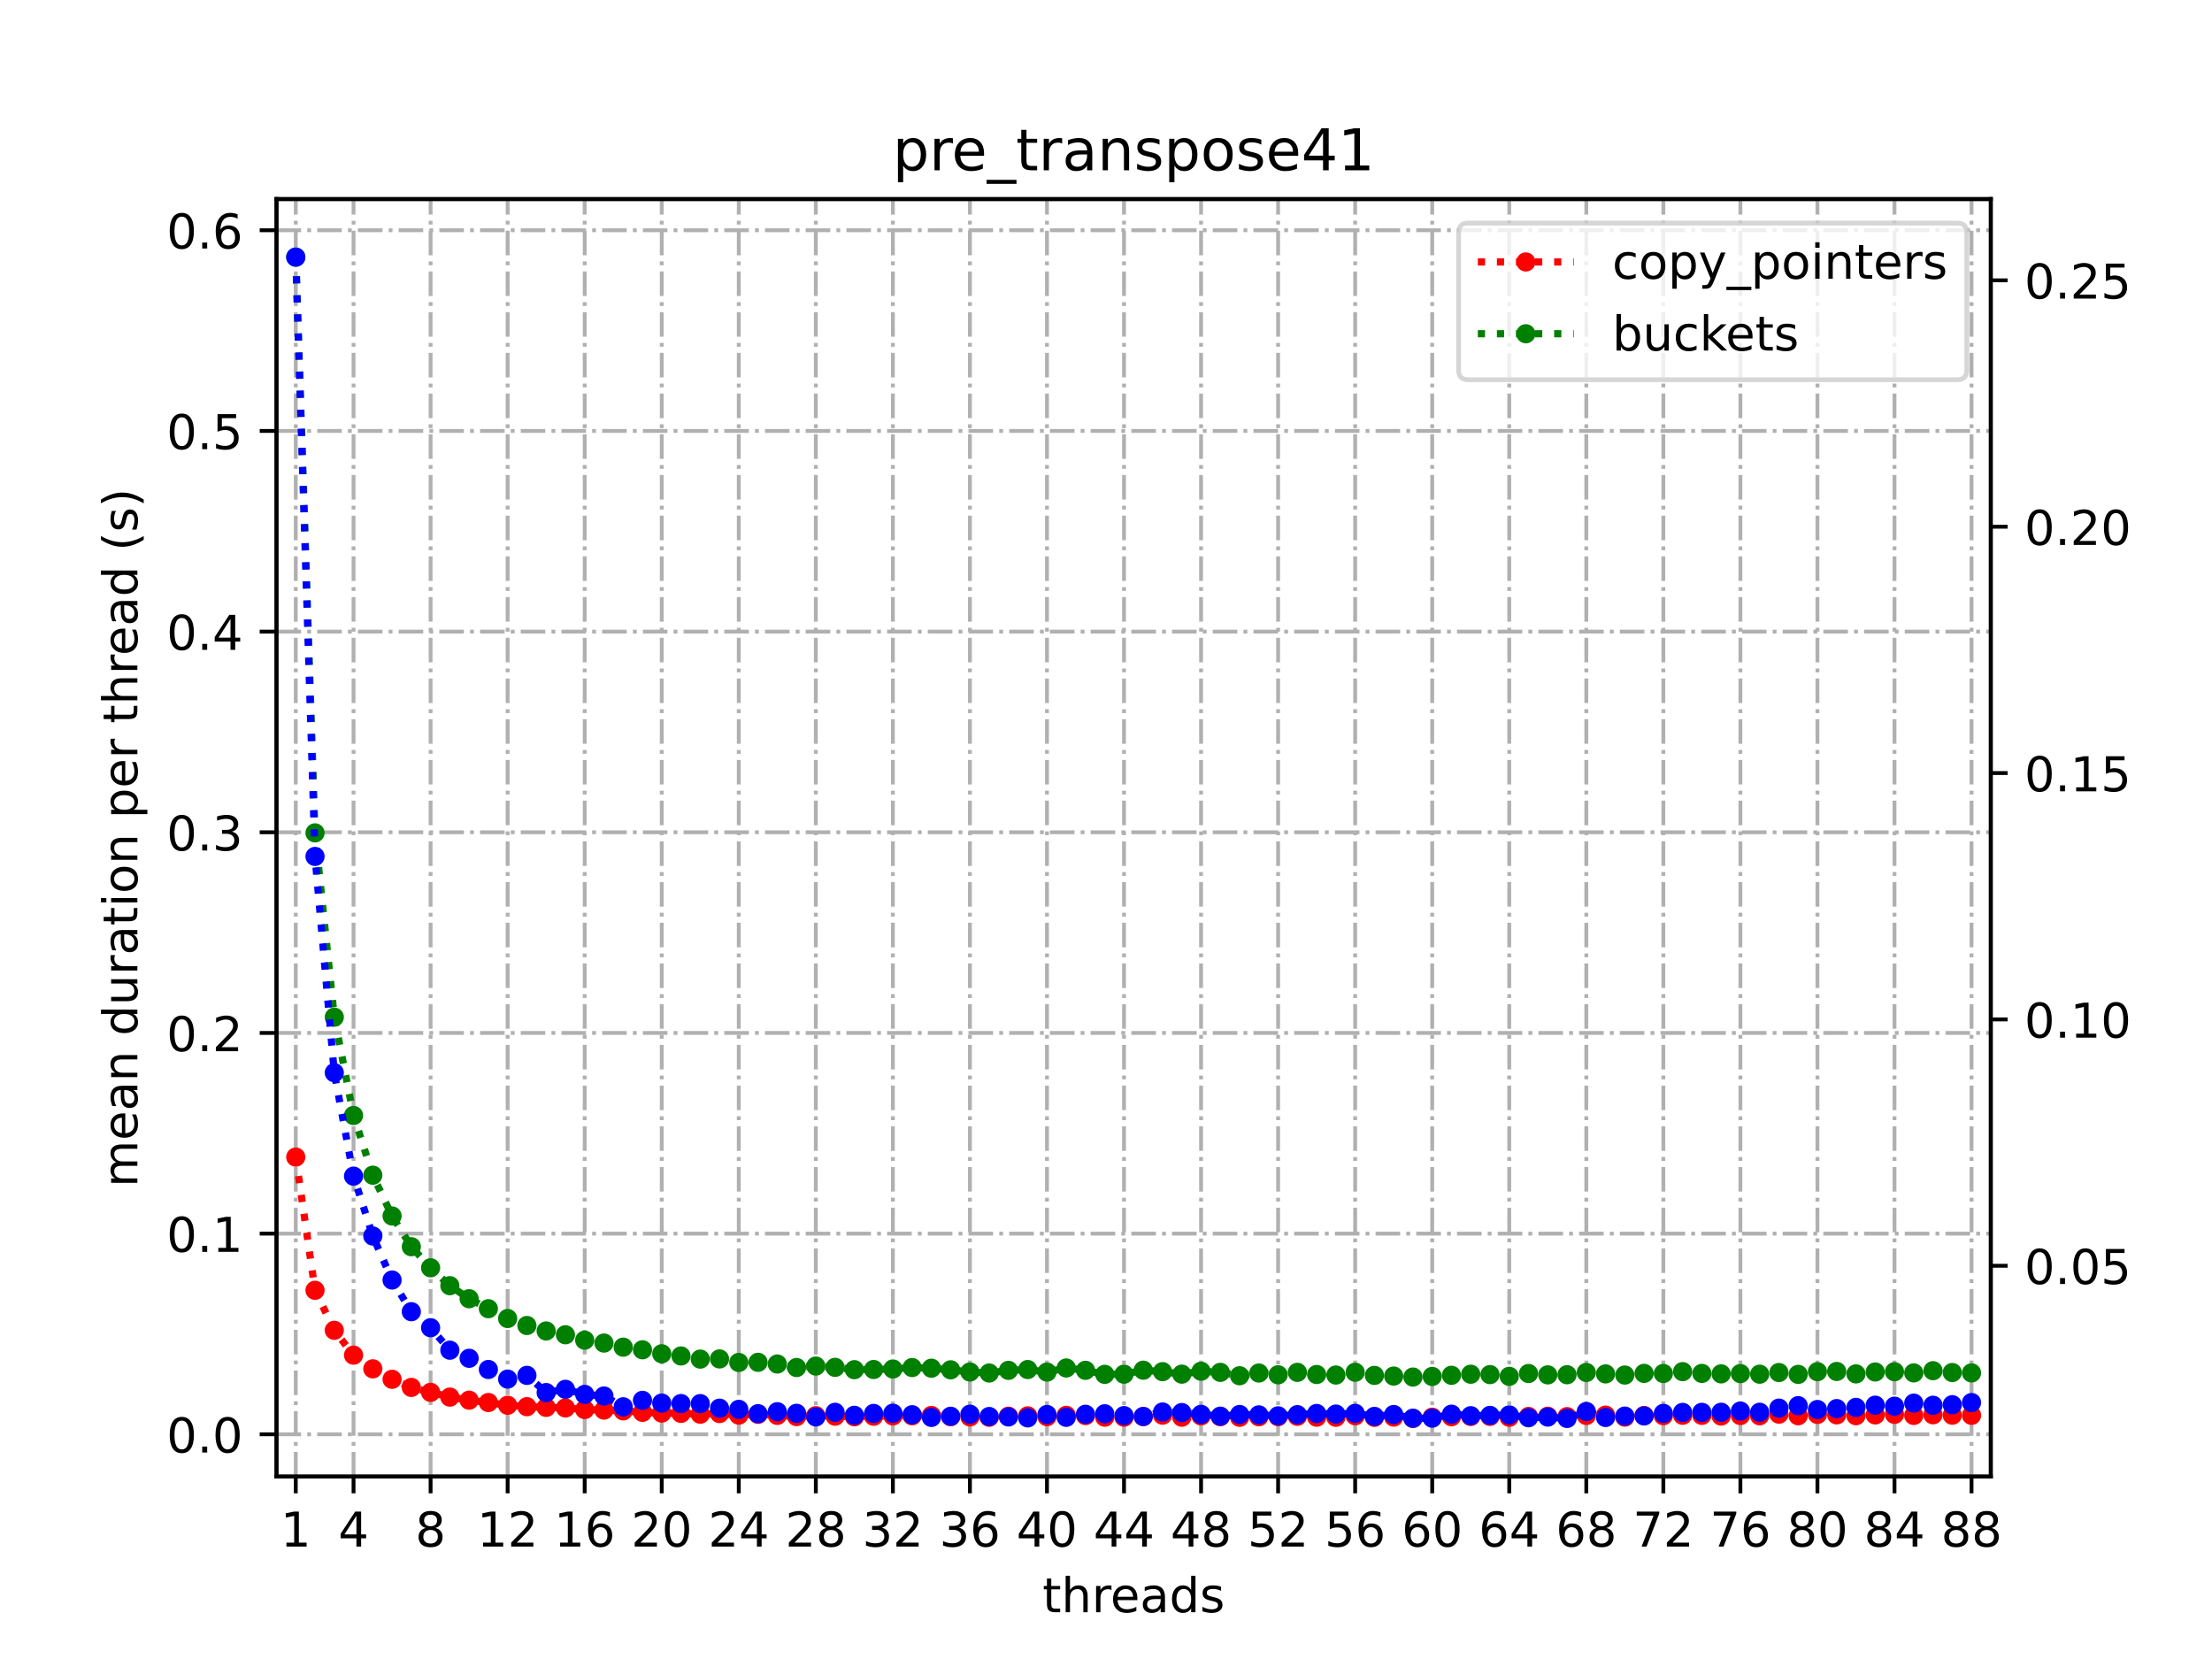 <?xml version="1.0" encoding="utf-8" standalone="no"?>
<!DOCTYPE svg PUBLIC "-//W3C//DTD SVG 1.1//EN"
  "http://www.w3.org/Graphics/SVG/1.1/DTD/svg11.dtd">
<!-- Created with matplotlib (https://matplotlib.org/) -->
<svg height="345.6pt" version="1.1" viewBox="0 0 460.8 345.6" width="460.8pt" xmlns="http://www.w3.org/2000/svg" xmlns:xlink="http://www.w3.org/1999/xlink">
 <defs>
  <style type="text/css">*{stroke-linecap:butt;stroke-linejoin:round;}</style>
 </defs>
 <g id="figure_1">
  <g id="patch_1">
   <path d="M 0 345.6 
L 460.8 345.6 
L 460.8 0 
L 0 0 
z
" style="fill:#ffffff;"/>
  </g>
  <g id="axes_1">
   <g id="patch_2">
    <path d="M 57.6 307.584 
L 414.72 307.584 
L 414.72 41.472 
L 57.6 41.472 
z
" style="fill:#ffffff;"/>
   </g>
   <g id="matplotlib.axis_1">
    <g id="xtick_1">
     <g id="line2d_1">
      <path clip-path="url(#p02f1142a77)" d="M 61.613 307.584 
L 61.613 41.472 
" style="fill:none;stroke:#b0b0b0;stroke-dasharray:5.12,1.28,0.8,1.28;stroke-dashoffset:0;stroke-width:0.8;"/>
     </g>
     <g id="line2d_2">
      <defs>
       <path d="M 0 0 
L 0 3.5 
" id="m13ee3cc560" style="stroke:#000000;stroke-width:0.8;"/>
      </defs>
      <g>
       <use style="stroke:#000000;stroke-width:0.8;" x="61.613" xlink:href="#m13ee3cc560" y="307.584"/>
      </g>
     </g>
     <g id="text_1">
      <!-- 1 -->
      <g transform="translate(58.431 322.182)scale(0.1 -0.1)">
       <defs>
        <path d="M 12.406 8.297 
L 28.516 8.297 
L 28.516 63.922 
L 10.984 60.406 
L 10.984 69.391 
L 28.422 72.906 
L 38.281 72.906 
L 38.281 8.297 
L 54.391 8.297 
L 54.391 0 
L 12.406 0 
z
" id="DejaVuSans-49"/>
       </defs>
       <use xlink:href="#DejaVuSans-49"/>
      </g>
     </g>
    </g>
    <g id="xtick_2">
     <g id="line2d_3">
      <path clip-path="url(#p02f1142a77)" d="M 73.65 307.584 
L 73.65 41.472 
" style="fill:none;stroke:#b0b0b0;stroke-dasharray:5.12,1.28,0.8,1.28;stroke-dashoffset:0;stroke-width:0.8;"/>
     </g>
     <g id="line2d_4">
      <g>
       <use style="stroke:#000000;stroke-width:0.8;" x="73.65" xlink:href="#m13ee3cc560" y="307.584"/>
      </g>
     </g>
     <g id="text_2">
      <!-- 4 -->
      <g transform="translate(70.469 322.182)scale(0.1 -0.1)">
       <defs>
        <path d="M 37.797 64.312 
L 12.891 25.391 
L 37.797 25.391 
z
M 35.203 72.906 
L 47.609 72.906 
L 47.609 25.391 
L 58.016 25.391 
L 58.016 17.188 
L 47.609 17.188 
L 47.609 0 
L 37.797 0 
L 37.797 17.188 
L 4.891 17.188 
L 4.891 26.703 
z
" id="DejaVuSans-52"/>
       </defs>
       <use xlink:href="#DejaVuSans-52"/>
      </g>
     </g>
    </g>
    <g id="xtick_3">
     <g id="line2d_5">
      <path clip-path="url(#p02f1142a77)" d="M 89.701 307.584 
L 89.701 41.472 
" style="fill:none;stroke:#b0b0b0;stroke-dasharray:5.12,1.28,0.8,1.28;stroke-dashoffset:0;stroke-width:0.8;"/>
     </g>
     <g id="line2d_6">
      <g>
       <use style="stroke:#000000;stroke-width:0.8;" x="89.701" xlink:href="#m13ee3cc560" y="307.584"/>
      </g>
     </g>
     <g id="text_3">
      <!-- 8 -->
      <g transform="translate(86.519 322.182)scale(0.1 -0.1)">
       <defs>
        <path d="M 31.781 34.625 
Q 24.75 34.625 20.719 30.859 
Q 16.703 27.094 16.703 20.516 
Q 16.703 13.922 20.719 10.156 
Q 24.75 6.391 31.781 6.391 
Q 38.812 6.391 42.859 10.172 
Q 46.922 13.969 46.922 20.516 
Q 46.922 27.094 42.891 30.859 
Q 38.875 34.625 31.781 34.625 
z
M 21.922 38.812 
Q 15.578 40.375 12.031 44.719 
Q 8.5 49.078 8.5 55.328 
Q 8.5 64.062 14.719 69.141 
Q 20.953 74.219 31.781 74.219 
Q 42.672 74.219 48.875 69.141 
Q 55.078 64.062 55.078 55.328 
Q 55.078 49.078 51.531 44.719 
Q 48 40.375 41.703 38.812 
Q 48.828 37.156 52.797 32.312 
Q 56.781 27.484 56.781 20.516 
Q 56.781 9.906 50.312 4.234 
Q 43.844 -1.422 31.781 -1.422 
Q 19.734 -1.422 13.25 4.234 
Q 6.781 9.906 6.781 20.516 
Q 6.781 27.484 10.781 32.312 
Q 14.797 37.156 21.922 38.812 
z
M 18.312 54.391 
Q 18.312 48.734 21.844 45.562 
Q 25.391 42.391 31.781 42.391 
Q 38.141 42.391 41.719 45.562 
Q 45.312 48.734 45.312 54.391 
Q 45.312 60.062 41.719 63.234 
Q 38.141 66.406 31.781 66.406 
Q 25.391 66.406 21.844 63.234 
Q 18.312 60.062 18.312 54.391 
z
" id="DejaVuSans-56"/>
       </defs>
       <use xlink:href="#DejaVuSans-56"/>
      </g>
     </g>
    </g>
    <g id="xtick_4">
     <g id="line2d_7">
      <path clip-path="url(#p02f1142a77)" d="M 105.751 307.584 
L 105.751 41.472 
" style="fill:none;stroke:#b0b0b0;stroke-dasharray:5.12,1.28,0.8,1.28;stroke-dashoffset:0;stroke-width:0.8;"/>
     </g>
     <g id="line2d_8">
      <g>
       <use style="stroke:#000000;stroke-width:0.8;" x="105.751" xlink:href="#m13ee3cc560" y="307.584"/>
      </g>
     </g>
     <g id="text_4">
      <!-- 12 -->
      <g transform="translate(99.389 322.182)scale(0.1 -0.1)">
       <defs>
        <path d="M 19.188 8.297 
L 53.609 8.297 
L 53.609 0 
L 7.328 0 
L 7.328 8.297 
Q 12.938 14.109 22.625 23.891 
Q 32.328 33.688 34.812 36.531 
Q 39.547 41.844 41.422 45.531 
Q 43.312 49.219 43.312 52.781 
Q 43.312 58.594 39.234 62.25 
Q 35.156 65.922 28.609 65.922 
Q 23.969 65.922 18.812 64.312 
Q 13.672 62.703 7.812 59.422 
L 7.812 69.391 
Q 13.766 71.781 18.938 73 
Q 24.125 74.219 28.422 74.219 
Q 39.75 74.219 46.484 68.547 
Q 53.219 62.891 53.219 53.422 
Q 53.219 48.922 51.531 44.891 
Q 49.859 40.875 45.406 35.406 
Q 44.188 33.984 37.641 27.219 
Q 31.109 20.453 19.188 8.297 
z
" id="DejaVuSans-50"/>
       </defs>
       <use xlink:href="#DejaVuSans-49"/>
       <use x="63.623" xlink:href="#DejaVuSans-50"/>
      </g>
     </g>
    </g>
    <g id="xtick_5">
     <g id="line2d_9">
      <path clip-path="url(#p02f1142a77)" d="M 121.801 307.584 
L 121.801 41.472 
" style="fill:none;stroke:#b0b0b0;stroke-dasharray:5.12,1.28,0.8,1.28;stroke-dashoffset:0;stroke-width:0.8;"/>
     </g>
     <g id="line2d_10">
      <g>
       <use style="stroke:#000000;stroke-width:0.8;" x="121.801" xlink:href="#m13ee3cc560" y="307.584"/>
      </g>
     </g>
     <g id="text_5">
      <!-- 16 -->
      <g transform="translate(115.439 322.182)scale(0.1 -0.1)">
       <defs>
        <path d="M 33.016 40.375 
Q 26.375 40.375 22.484 35.828 
Q 18.609 31.297 18.609 23.391 
Q 18.609 15.531 22.484 10.953 
Q 26.375 6.391 33.016 6.391 
Q 39.656 6.391 43.531 10.953 
Q 47.406 15.531 47.406 23.391 
Q 47.406 31.297 43.531 35.828 
Q 39.656 40.375 33.016 40.375 
z
M 52.594 71.297 
L 52.594 62.312 
Q 48.875 64.062 45.094 64.984 
Q 41.312 65.922 37.594 65.922 
Q 27.828 65.922 22.672 59.328 
Q 17.531 52.734 16.797 39.406 
Q 19.672 43.656 24.016 45.922 
Q 28.375 48.188 33.594 48.188 
Q 44.578 48.188 50.953 41.516 
Q 57.328 34.859 57.328 23.391 
Q 57.328 12.156 50.688 5.359 
Q 44.047 -1.422 33.016 -1.422 
Q 20.359 -1.422 13.672 8.266 
Q 6.984 17.969 6.984 36.375 
Q 6.984 53.656 15.188 63.938 
Q 23.391 74.219 37.203 74.219 
Q 40.922 74.219 44.703 73.484 
Q 48.484 72.75 52.594 71.297 
z
" id="DejaVuSans-54"/>
       </defs>
       <use xlink:href="#DejaVuSans-49"/>
       <use x="63.623" xlink:href="#DejaVuSans-54"/>
      </g>
     </g>
    </g>
    <g id="xtick_6">
     <g id="line2d_11">
      <path clip-path="url(#p02f1142a77)" d="M 137.852 307.584 
L 137.852 41.472 
" style="fill:none;stroke:#b0b0b0;stroke-dasharray:5.12,1.28,0.8,1.28;stroke-dashoffset:0;stroke-width:0.8;"/>
     </g>
     <g id="line2d_12">
      <g>
       <use style="stroke:#000000;stroke-width:0.8;" x="137.852" xlink:href="#m13ee3cc560" y="307.584"/>
      </g>
     </g>
     <g id="text_6">
      <!-- 20 -->
      <g transform="translate(131.489 322.182)scale(0.1 -0.1)">
       <defs>
        <path d="M 31.781 66.406 
Q 24.172 66.406 20.328 58.906 
Q 16.5 51.422 16.5 36.375 
Q 16.5 21.391 20.328 13.891 
Q 24.172 6.391 31.781 6.391 
Q 39.453 6.391 43.281 13.891 
Q 47.125 21.391 47.125 36.375 
Q 47.125 51.422 43.281 58.906 
Q 39.453 66.406 31.781 66.406 
z
M 31.781 74.219 
Q 44.047 74.219 50.516 64.516 
Q 56.984 54.828 56.984 36.375 
Q 56.984 17.969 50.516 8.266 
Q 44.047 -1.422 31.781 -1.422 
Q 19.531 -1.422 13.062 8.266 
Q 6.594 17.969 6.594 36.375 
Q 6.594 54.828 13.062 64.516 
Q 19.531 74.219 31.781 74.219 
z
" id="DejaVuSans-48"/>
       </defs>
       <use xlink:href="#DejaVuSans-50"/>
       <use x="63.623" xlink:href="#DejaVuSans-48"/>
      </g>
     </g>
    </g>
    <g id="xtick_7">
     <g id="line2d_13">
      <path clip-path="url(#p02f1142a77)" d="M 153.902 307.584 
L 153.902 41.472 
" style="fill:none;stroke:#b0b0b0;stroke-dasharray:5.12,1.28,0.8,1.28;stroke-dashoffset:0;stroke-width:0.8;"/>
     </g>
     <g id="line2d_14">
      <g>
       <use style="stroke:#000000;stroke-width:0.8;" x="153.902" xlink:href="#m13ee3cc560" y="307.584"/>
      </g>
     </g>
     <g id="text_7">
      <!-- 24 -->
      <g transform="translate(147.54 322.182)scale(0.1 -0.1)">
       <use xlink:href="#DejaVuSans-50"/>
       <use x="63.623" xlink:href="#DejaVuSans-52"/>
      </g>
     </g>
    </g>
    <g id="xtick_8">
     <g id="line2d_15">
      <path clip-path="url(#p02f1142a77)" d="M 169.952 307.584 
L 169.952 41.472 
" style="fill:none;stroke:#b0b0b0;stroke-dasharray:5.12,1.28,0.8,1.28;stroke-dashoffset:0;stroke-width:0.8;"/>
     </g>
     <g id="line2d_16">
      <g>
       <use style="stroke:#000000;stroke-width:0.8;" x="169.952" xlink:href="#m13ee3cc560" y="307.584"/>
      </g>
     </g>
     <g id="text_8">
      <!-- 28 -->
      <g transform="translate(163.59 322.182)scale(0.1 -0.1)">
       <use xlink:href="#DejaVuSans-50"/>
       <use x="63.623" xlink:href="#DejaVuSans-56"/>
      </g>
     </g>
    </g>
    <g id="xtick_9">
     <g id="line2d_17">
      <path clip-path="url(#p02f1142a77)" d="M 186.003 307.584 
L 186.003 41.472 
" style="fill:none;stroke:#b0b0b0;stroke-dasharray:5.12,1.28,0.8,1.28;stroke-dashoffset:0;stroke-width:0.8;"/>
     </g>
     <g id="line2d_18">
      <g>
       <use style="stroke:#000000;stroke-width:0.8;" x="186.003" xlink:href="#m13ee3cc560" y="307.584"/>
      </g>
     </g>
     <g id="text_9">
      <!-- 32 -->
      <g transform="translate(179.64 322.182)scale(0.1 -0.1)">
       <defs>
        <path d="M 40.578 39.312 
Q 47.656 37.797 51.625 33 
Q 55.609 28.219 55.609 21.188 
Q 55.609 10.406 48.188 4.484 
Q 40.766 -1.422 27.094 -1.422 
Q 22.516 -1.422 17.656 -0.516 
Q 12.797 0.391 7.625 2.203 
L 7.625 11.719 
Q 11.719 9.328 16.594 8.109 
Q 21.484 6.891 26.812 6.891 
Q 36.078 6.891 40.938 10.547 
Q 45.797 14.203 45.797 21.188 
Q 45.797 27.641 41.281 31.266 
Q 36.766 34.906 28.719 34.906 
L 20.219 34.906 
L 20.219 43.016 
L 29.109 43.016 
Q 36.375 43.016 40.234 45.922 
Q 44.094 48.828 44.094 54.297 
Q 44.094 59.906 40.109 62.906 
Q 36.141 65.922 28.719 65.922 
Q 24.656 65.922 20.016 65.031 
Q 15.375 64.156 9.812 62.312 
L 9.812 71.094 
Q 15.438 72.656 20.344 73.438 
Q 25.25 74.219 29.594 74.219 
Q 40.828 74.219 47.359 69.109 
Q 53.906 64.016 53.906 55.328 
Q 53.906 49.266 50.438 45.094 
Q 46.969 40.922 40.578 39.312 
z
" id="DejaVuSans-51"/>
       </defs>
       <use xlink:href="#DejaVuSans-51"/>
       <use x="63.623" xlink:href="#DejaVuSans-50"/>
      </g>
     </g>
    </g>
    <g id="xtick_10">
     <g id="line2d_19">
      <path clip-path="url(#p02f1142a77)" d="M 202.053 307.584 
L 202.053 41.472 
" style="fill:none;stroke:#b0b0b0;stroke-dasharray:5.12,1.28,0.8,1.28;stroke-dashoffset:0;stroke-width:0.8;"/>
     </g>
     <g id="line2d_20">
      <g>
       <use style="stroke:#000000;stroke-width:0.8;" x="202.053" xlink:href="#m13ee3cc560" y="307.584"/>
      </g>
     </g>
     <g id="text_10">
      <!-- 36 -->
      <g transform="translate(195.691 322.182)scale(0.1 -0.1)">
       <use xlink:href="#DejaVuSans-51"/>
       <use x="63.623" xlink:href="#DejaVuSans-54"/>
      </g>
     </g>
    </g>
    <g id="xtick_11">
     <g id="line2d_21">
      <path clip-path="url(#p02f1142a77)" d="M 218.103 307.584 
L 218.103 41.472 
" style="fill:none;stroke:#b0b0b0;stroke-dasharray:5.12,1.28,0.8,1.28;stroke-dashoffset:0;stroke-width:0.8;"/>
     </g>
     <g id="line2d_22">
      <g>
       <use style="stroke:#000000;stroke-width:0.8;" x="218.103" xlink:href="#m13ee3cc560" y="307.584"/>
      </g>
     </g>
     <g id="text_11">
      <!-- 40 -->
      <g transform="translate(211.741 322.182)scale(0.1 -0.1)">
       <use xlink:href="#DejaVuSans-52"/>
       <use x="63.623" xlink:href="#DejaVuSans-48"/>
      </g>
     </g>
    </g>
    <g id="xtick_12">
     <g id="line2d_23">
      <path clip-path="url(#p02f1142a77)" d="M 234.154 307.584 
L 234.154 41.472 
" style="fill:none;stroke:#b0b0b0;stroke-dasharray:5.12,1.28,0.8,1.28;stroke-dashoffset:0;stroke-width:0.8;"/>
     </g>
     <g id="line2d_24">
      <g>
       <use style="stroke:#000000;stroke-width:0.8;" x="234.154" xlink:href="#m13ee3cc560" y="307.584"/>
      </g>
     </g>
     <g id="text_12">
      <!-- 44 -->
      <g transform="translate(227.791 322.182)scale(0.1 -0.1)">
       <use xlink:href="#DejaVuSans-52"/>
       <use x="63.623" xlink:href="#DejaVuSans-52"/>
      </g>
     </g>
    </g>
    <g id="xtick_13">
     <g id="line2d_25">
      <path clip-path="url(#p02f1142a77)" d="M 250.204 307.584 
L 250.204 41.472 
" style="fill:none;stroke:#b0b0b0;stroke-dasharray:5.12,1.28,0.8,1.28;stroke-dashoffset:0;stroke-width:0.8;"/>
     </g>
     <g id="line2d_26">
      <g>
       <use style="stroke:#000000;stroke-width:0.8;" x="250.204" xlink:href="#m13ee3cc560" y="307.584"/>
      </g>
     </g>
     <g id="text_13">
      <!-- 48 -->
      <g transform="translate(243.842 322.182)scale(0.1 -0.1)">
       <use xlink:href="#DejaVuSans-52"/>
       <use x="63.623" xlink:href="#DejaVuSans-56"/>
      </g>
     </g>
    </g>
    <g id="xtick_14">
     <g id="line2d_27">
      <path clip-path="url(#p02f1142a77)" d="M 266.254 307.584 
L 266.254 41.472 
" style="fill:none;stroke:#b0b0b0;stroke-dasharray:5.12,1.28,0.8,1.28;stroke-dashoffset:0;stroke-width:0.8;"/>
     </g>
     <g id="line2d_28">
      <g>
       <use style="stroke:#000000;stroke-width:0.8;" x="266.254" xlink:href="#m13ee3cc560" y="307.584"/>
      </g>
     </g>
     <g id="text_14">
      <!-- 52 -->
      <g transform="translate(259.892 322.182)scale(0.1 -0.1)">
       <defs>
        <path d="M 10.797 72.906 
L 49.516 72.906 
L 49.516 64.594 
L 19.828 64.594 
L 19.828 46.734 
Q 21.969 47.469 24.109 47.828 
Q 26.266 48.188 28.422 48.188 
Q 40.625 48.188 47.75 41.5 
Q 54.891 34.812 54.891 23.391 
Q 54.891 11.625 47.562 5.094 
Q 40.234 -1.422 26.906 -1.422 
Q 22.312 -1.422 17.547 -0.641 
Q 12.797 0.141 7.719 1.703 
L 7.719 11.625 
Q 12.109 9.234 16.797 8.062 
Q 21.484 6.891 26.703 6.891 
Q 35.156 6.891 40.078 11.328 
Q 45.016 15.766 45.016 23.391 
Q 45.016 31 40.078 35.438 
Q 35.156 39.891 26.703 39.891 
Q 22.75 39.891 18.812 39.016 
Q 14.891 38.141 10.797 36.281 
z
" id="DejaVuSans-53"/>
       </defs>
       <use xlink:href="#DejaVuSans-53"/>
       <use x="63.623" xlink:href="#DejaVuSans-50"/>
      </g>
     </g>
    </g>
    <g id="xtick_15">
     <g id="line2d_29">
      <path clip-path="url(#p02f1142a77)" d="M 282.305 307.584 
L 282.305 41.472 
" style="fill:none;stroke:#b0b0b0;stroke-dasharray:5.12,1.28,0.8,1.28;stroke-dashoffset:0;stroke-width:0.8;"/>
     </g>
     <g id="line2d_30">
      <g>
       <use style="stroke:#000000;stroke-width:0.8;" x="282.305" xlink:href="#m13ee3cc560" y="307.584"/>
      </g>
     </g>
     <g id="text_15">
      <!-- 56 -->
      <g transform="translate(275.942 322.182)scale(0.1 -0.1)">
       <use xlink:href="#DejaVuSans-53"/>
       <use x="63.623" xlink:href="#DejaVuSans-54"/>
      </g>
     </g>
    </g>
    <g id="xtick_16">
     <g id="line2d_31">
      <path clip-path="url(#p02f1142a77)" d="M 298.355 307.584 
L 298.355 41.472 
" style="fill:none;stroke:#b0b0b0;stroke-dasharray:5.12,1.28,0.8,1.28;stroke-dashoffset:0;stroke-width:0.8;"/>
     </g>
     <g id="line2d_32">
      <g>
       <use style="stroke:#000000;stroke-width:0.8;" x="298.355" xlink:href="#m13ee3cc560" y="307.584"/>
      </g>
     </g>
     <g id="text_16">
      <!-- 60 -->
      <g transform="translate(291.993 322.182)scale(0.1 -0.1)">
       <use xlink:href="#DejaVuSans-54"/>
       <use x="63.623" xlink:href="#DejaVuSans-48"/>
      </g>
     </g>
    </g>
    <g id="xtick_17">
     <g id="line2d_33">
      <path clip-path="url(#p02f1142a77)" d="M 314.405 307.584 
L 314.405 41.472 
" style="fill:none;stroke:#b0b0b0;stroke-dasharray:5.12,1.28,0.8,1.28;stroke-dashoffset:0;stroke-width:0.8;"/>
     </g>
     <g id="line2d_34">
      <g>
       <use style="stroke:#000000;stroke-width:0.8;" x="314.405" xlink:href="#m13ee3cc560" y="307.584"/>
      </g>
     </g>
     <g id="text_17">
      <!-- 64 -->
      <g transform="translate(308.043 322.182)scale(0.1 -0.1)">
       <use xlink:href="#DejaVuSans-54"/>
       <use x="63.623" xlink:href="#DejaVuSans-52"/>
      </g>
     </g>
    </g>
    <g id="xtick_18">
     <g id="line2d_35">
      <path clip-path="url(#p02f1142a77)" d="M 330.456 307.584 
L 330.456 41.472 
" style="fill:none;stroke:#b0b0b0;stroke-dasharray:5.12,1.28,0.8,1.28;stroke-dashoffset:0;stroke-width:0.8;"/>
     </g>
     <g id="line2d_36">
      <g>
       <use style="stroke:#000000;stroke-width:0.8;" x="330.456" xlink:href="#m13ee3cc560" y="307.584"/>
      </g>
     </g>
     <g id="text_18">
      <!-- 68 -->
      <g transform="translate(324.093 322.182)scale(0.1 -0.1)">
       <use xlink:href="#DejaVuSans-54"/>
       <use x="63.623" xlink:href="#DejaVuSans-56"/>
      </g>
     </g>
    </g>
    <g id="xtick_19">
     <g id="line2d_37">
      <path clip-path="url(#p02f1142a77)" d="M 346.506 307.584 
L 346.506 41.472 
" style="fill:none;stroke:#b0b0b0;stroke-dasharray:5.12,1.28,0.8,1.28;stroke-dashoffset:0;stroke-width:0.8;"/>
     </g>
     <g id="line2d_38">
      <g>
       <use style="stroke:#000000;stroke-width:0.8;" x="346.506" xlink:href="#m13ee3cc560" y="307.584"/>
      </g>
     </g>
     <g id="text_19">
      <!-- 72 -->
      <g transform="translate(340.144 322.182)scale(0.1 -0.1)">
       <defs>
        <path d="M 8.203 72.906 
L 55.078 72.906 
L 55.078 68.703 
L 28.609 0 
L 18.312 0 
L 43.219 64.594 
L 8.203 64.594 
z
" id="DejaVuSans-55"/>
       </defs>
       <use xlink:href="#DejaVuSans-55"/>
       <use x="63.623" xlink:href="#DejaVuSans-50"/>
      </g>
     </g>
    </g>
    <g id="xtick_20">
     <g id="line2d_39">
      <path clip-path="url(#p02f1142a77)" d="M 362.556 307.584 
L 362.556 41.472 
" style="fill:none;stroke:#b0b0b0;stroke-dasharray:5.12,1.28,0.8,1.28;stroke-dashoffset:0;stroke-width:0.8;"/>
     </g>
     <g id="line2d_40">
      <g>
       <use style="stroke:#000000;stroke-width:0.8;" x="362.556" xlink:href="#m13ee3cc560" y="307.584"/>
      </g>
     </g>
     <g id="text_20">
      <!-- 76 -->
      <g transform="translate(356.194 322.182)scale(0.1 -0.1)">
       <use xlink:href="#DejaVuSans-55"/>
       <use x="63.623" xlink:href="#DejaVuSans-54"/>
      </g>
     </g>
    </g>
    <g id="xtick_21">
     <g id="line2d_41">
      <path clip-path="url(#p02f1142a77)" d="M 378.607 307.584 
L 378.607 41.472 
" style="fill:none;stroke:#b0b0b0;stroke-dasharray:5.12,1.28,0.8,1.28;stroke-dashoffset:0;stroke-width:0.8;"/>
     </g>
     <g id="line2d_42">
      <g>
       <use style="stroke:#000000;stroke-width:0.8;" x="378.607" xlink:href="#m13ee3cc560" y="307.584"/>
      </g>
     </g>
     <g id="text_21">
      <!-- 80 -->
      <g transform="translate(372.244 322.182)scale(0.1 -0.1)">
       <use xlink:href="#DejaVuSans-56"/>
       <use x="63.623" xlink:href="#DejaVuSans-48"/>
      </g>
     </g>
    </g>
    <g id="xtick_22">
     <g id="line2d_43">
      <path clip-path="url(#p02f1142a77)" d="M 394.657 307.584 
L 394.657 41.472 
" style="fill:none;stroke:#b0b0b0;stroke-dasharray:5.12,1.28,0.8,1.28;stroke-dashoffset:0;stroke-width:0.8;"/>
     </g>
     <g id="line2d_44">
      <g>
       <use style="stroke:#000000;stroke-width:0.8;" x="394.657" xlink:href="#m13ee3cc560" y="307.584"/>
      </g>
     </g>
     <g id="text_22">
      <!-- 84 -->
      <g transform="translate(388.295 322.182)scale(0.1 -0.1)">
       <use xlink:href="#DejaVuSans-56"/>
       <use x="63.623" xlink:href="#DejaVuSans-52"/>
      </g>
     </g>
    </g>
    <g id="xtick_23">
     <g id="line2d_45">
      <path clip-path="url(#p02f1142a77)" d="M 410.707 307.584 
L 410.707 41.472 
" style="fill:none;stroke:#b0b0b0;stroke-dasharray:5.12,1.28,0.8,1.28;stroke-dashoffset:0;stroke-width:0.8;"/>
     </g>
     <g id="line2d_46">
      <g>
       <use style="stroke:#000000;stroke-width:0.8;" x="410.707" xlink:href="#m13ee3cc560" y="307.584"/>
      </g>
     </g>
     <g id="text_23">
      <!-- 88 -->
      <g transform="translate(404.345 322.182)scale(0.1 -0.1)">
       <use xlink:href="#DejaVuSans-56"/>
       <use x="63.623" xlink:href="#DejaVuSans-56"/>
      </g>
     </g>
    </g>
    <g id="text_24">
     <!-- threads -->
     <g transform="translate(217.169 335.861)scale(0.1 -0.1)">
      <defs>
       <path d="M 18.312 70.219 
L 18.312 54.688 
L 36.812 54.688 
L 36.812 47.703 
L 18.312 47.703 
L 18.312 18.016 
Q 18.312 11.328 20.141 9.422 
Q 21.969 7.516 27.594 7.516 
L 36.812 7.516 
L 36.812 0 
L 27.594 0 
Q 17.188 0 13.234 3.875 
Q 9.281 7.766 9.281 18.016 
L 9.281 47.703 
L 2.688 47.703 
L 2.688 54.688 
L 9.281 54.688 
L 9.281 70.219 
z
" id="DejaVuSans-116"/>
       <path d="M 54.891 33.016 
L 54.891 0 
L 45.906 0 
L 45.906 32.719 
Q 45.906 40.484 42.875 44.328 
Q 39.844 48.188 33.797 48.188 
Q 26.516 48.188 22.312 43.547 
Q 18.109 38.922 18.109 30.906 
L 18.109 0 
L 9.078 0 
L 9.078 75.984 
L 18.109 75.984 
L 18.109 46.188 
Q 21.344 51.125 25.703 53.562 
Q 30.078 56 35.797 56 
Q 45.219 56 50.047 50.172 
Q 54.891 44.344 54.891 33.016 
z
" id="DejaVuSans-104"/>
       <path d="M 41.109 46.297 
Q 39.594 47.172 37.812 47.578 
Q 36.031 48 33.891 48 
Q 26.266 48 22.188 43.047 
Q 18.109 38.094 18.109 28.812 
L 18.109 0 
L 9.078 0 
L 9.078 54.688 
L 18.109 54.688 
L 18.109 46.188 
Q 20.953 51.172 25.484 53.578 
Q 30.031 56 36.531 56 
Q 37.453 56 38.578 55.875 
Q 39.703 55.766 41.062 55.516 
z
" id="DejaVuSans-114"/>
       <path d="M 56.203 29.594 
L 56.203 25.203 
L 14.891 25.203 
Q 15.484 15.922 20.484 11.062 
Q 25.484 6.203 34.422 6.203 
Q 39.594 6.203 44.453 7.469 
Q 49.312 8.734 54.109 11.281 
L 54.109 2.781 
Q 49.266 0.734 44.188 -0.344 
Q 39.109 -1.422 33.891 -1.422 
Q 20.797 -1.422 13.156 6.188 
Q 5.516 13.812 5.516 26.812 
Q 5.516 40.234 12.766 48.109 
Q 20.016 56 32.328 56 
Q 43.359 56 49.781 48.891 
Q 56.203 41.797 56.203 29.594 
z
M 47.219 32.234 
Q 47.125 39.594 43.094 43.984 
Q 39.062 48.391 32.422 48.391 
Q 24.906 48.391 20.391 44.141 
Q 15.875 39.891 15.188 32.172 
z
" id="DejaVuSans-101"/>
       <path d="M 34.281 27.484 
Q 23.391 27.484 19.188 25 
Q 14.984 22.516 14.984 16.5 
Q 14.984 11.719 18.141 8.906 
Q 21.297 6.109 26.703 6.109 
Q 34.188 6.109 38.703 11.406 
Q 43.219 16.703 43.219 25.484 
L 43.219 27.484 
z
M 52.203 31.203 
L 52.203 0 
L 43.219 0 
L 43.219 8.297 
Q 40.141 3.328 35.547 0.953 
Q 30.953 -1.422 24.312 -1.422 
Q 15.922 -1.422 10.953 3.297 
Q 6 8.016 6 15.922 
Q 6 25.141 12.172 29.828 
Q 18.359 34.516 30.609 34.516 
L 43.219 34.516 
L 43.219 35.406 
Q 43.219 41.609 39.141 45 
Q 35.062 48.391 27.688 48.391 
Q 23 48.391 18.547 47.266 
Q 14.109 46.141 10.016 43.891 
L 10.016 52.203 
Q 14.938 54.109 19.578 55.047 
Q 24.219 56 28.609 56 
Q 40.484 56 46.344 49.844 
Q 52.203 43.703 52.203 31.203 
z
" id="DejaVuSans-97"/>
       <path d="M 45.406 46.391 
L 45.406 75.984 
L 54.391 75.984 
L 54.391 0 
L 45.406 0 
L 45.406 8.203 
Q 42.578 3.328 38.25 0.953 
Q 33.938 -1.422 27.875 -1.422 
Q 17.969 -1.422 11.734 6.484 
Q 5.516 14.406 5.516 27.297 
Q 5.516 40.188 11.734 48.094 
Q 17.969 56 27.875 56 
Q 33.938 56 38.25 53.625 
Q 42.578 51.266 45.406 46.391 
z
M 14.797 27.297 
Q 14.797 17.391 18.875 11.75 
Q 22.953 6.109 30.078 6.109 
Q 37.203 6.109 41.297 11.75 
Q 45.406 17.391 45.406 27.297 
Q 45.406 37.203 41.297 42.844 
Q 37.203 48.484 30.078 48.484 
Q 22.953 48.484 18.875 42.844 
Q 14.797 37.203 14.797 27.297 
z
" id="DejaVuSans-100"/>
       <path d="M 44.281 53.078 
L 44.281 44.578 
Q 40.484 46.531 36.375 47.5 
Q 32.281 48.484 27.875 48.484 
Q 21.188 48.484 17.844 46.438 
Q 14.5 44.391 14.5 40.281 
Q 14.5 37.156 16.891 35.375 
Q 19.281 33.594 26.516 31.984 
L 29.594 31.297 
Q 39.156 29.25 43.188 25.516 
Q 47.219 21.781 47.219 15.094 
Q 47.219 7.469 41.188 3.016 
Q 35.156 -1.422 24.609 -1.422 
Q 20.219 -1.422 15.453 -0.562 
Q 10.688 0.297 5.422 2 
L 5.422 11.281 
Q 10.406 8.688 15.234 7.391 
Q 20.062 6.109 24.812 6.109 
Q 31.156 6.109 34.562 8.281 
Q 37.984 10.453 37.984 14.406 
Q 37.984 18.062 35.516 20.016 
Q 33.062 21.969 24.703 23.781 
L 21.578 24.516 
Q 13.234 26.266 9.516 29.906 
Q 5.812 33.547 5.812 39.891 
Q 5.812 47.609 11.281 51.797 
Q 16.75 56 26.812 56 
Q 31.781 56 36.172 55.266 
Q 40.578 54.547 44.281 53.078 
z
" id="DejaVuSans-115"/>
      </defs>
      <use xlink:href="#DejaVuSans-116"/>
      <use x="39.209" xlink:href="#DejaVuSans-104"/>
      <use x="102.588" xlink:href="#DejaVuSans-114"/>
      <use x="141.451" xlink:href="#DejaVuSans-101"/>
      <use x="202.975" xlink:href="#DejaVuSans-97"/>
      <use x="264.254" xlink:href="#DejaVuSans-100"/>
      <use x="327.73" xlink:href="#DejaVuSans-115"/>
     </g>
    </g>
   </g>
   <g id="matplotlib.axis_2">
    <g id="ytick_1">
     <g id="line2d_47">
      <path clip-path="url(#p02f1142a77)" d="M 57.6 298.786 
L 414.72 298.786 
" style="fill:none;stroke:#b0b0b0;stroke-dasharray:5.12,1.28,0.8,1.28;stroke-dashoffset:0;stroke-width:0.8;"/>
     </g>
     <g id="line2d_48">
      <defs>
       <path d="M 0 0 
L -3.5 0 
" id="md71695e7f3" style="stroke:#000000;stroke-width:0.8;"/>
      </defs>
      <g>
       <use style="stroke:#000000;stroke-width:0.8;" x="57.6" xlink:href="#md71695e7f3" y="298.786"/>
      </g>
     </g>
     <g id="text_25">
      <!-- 0.0 -->
      <g transform="translate(34.697 302.585)scale(0.1 -0.1)">
       <defs>
        <path d="M 10.688 12.406 
L 21 12.406 
L 21 0 
L 10.688 0 
z
" id="DejaVuSans-46"/>
       </defs>
       <use xlink:href="#DejaVuSans-48"/>
       <use x="63.623" xlink:href="#DejaVuSans-46"/>
       <use x="95.41" xlink:href="#DejaVuSans-48"/>
      </g>
     </g>
    </g>
    <g id="ytick_2">
     <g id="line2d_49">
      <path clip-path="url(#p02f1142a77)" d="M 57.6 256.983 
L 414.72 256.983 
" style="fill:none;stroke:#b0b0b0;stroke-dasharray:5.12,1.28,0.8,1.28;stroke-dashoffset:0;stroke-width:0.8;"/>
     </g>
     <g id="line2d_50">
      <g>
       <use style="stroke:#000000;stroke-width:0.8;" x="57.6" xlink:href="#md71695e7f3" y="256.983"/>
      </g>
     </g>
     <g id="text_26">
      <!-- 0.1 -->
      <g transform="translate(34.697 260.782)scale(0.1 -0.1)">
       <use xlink:href="#DejaVuSans-48"/>
       <use x="63.623" xlink:href="#DejaVuSans-46"/>
       <use x="95.41" xlink:href="#DejaVuSans-49"/>
      </g>
     </g>
    </g>
    <g id="ytick_3">
     <g id="line2d_51">
      <path clip-path="url(#p02f1142a77)" d="M 57.6 215.18 
L 414.72 215.18 
" style="fill:none;stroke:#b0b0b0;stroke-dasharray:5.12,1.28,0.8,1.28;stroke-dashoffset:0;stroke-width:0.8;"/>
     </g>
     <g id="line2d_52">
      <g>
       <use style="stroke:#000000;stroke-width:0.8;" x="57.6" xlink:href="#md71695e7f3" y="215.18"/>
      </g>
     </g>
     <g id="text_27">
      <!-- 0.2 -->
      <g transform="translate(34.697 218.979)scale(0.1 -0.1)">
       <use xlink:href="#DejaVuSans-48"/>
       <use x="63.623" xlink:href="#DejaVuSans-46"/>
       <use x="95.41" xlink:href="#DejaVuSans-50"/>
      </g>
     </g>
    </g>
    <g id="ytick_4">
     <g id="line2d_53">
      <path clip-path="url(#p02f1142a77)" d="M 57.6 173.377 
L 414.72 173.377 
" style="fill:none;stroke:#b0b0b0;stroke-dasharray:5.12,1.28,0.8,1.28;stroke-dashoffset:0;stroke-width:0.8;"/>
     </g>
     <g id="line2d_54">
      <g>
       <use style="stroke:#000000;stroke-width:0.8;" x="57.6" xlink:href="#md71695e7f3" y="173.377"/>
      </g>
     </g>
     <g id="text_28">
      <!-- 0.3 -->
      <g transform="translate(34.697 177.176)scale(0.1 -0.1)">
       <use xlink:href="#DejaVuSans-48"/>
       <use x="63.623" xlink:href="#DejaVuSans-46"/>
       <use x="95.41" xlink:href="#DejaVuSans-51"/>
      </g>
     </g>
    </g>
    <g id="ytick_5">
     <g id="line2d_55">
      <path clip-path="url(#p02f1142a77)" d="M 57.6 131.574 
L 414.72 131.574 
" style="fill:none;stroke:#b0b0b0;stroke-dasharray:5.12,1.28,0.8,1.28;stroke-dashoffset:0;stroke-width:0.8;"/>
     </g>
     <g id="line2d_56">
      <g>
       <use style="stroke:#000000;stroke-width:0.8;" x="57.6" xlink:href="#md71695e7f3" y="131.574"/>
      </g>
     </g>
     <g id="text_29">
      <!-- 0.4 -->
      <g transform="translate(34.697 135.373)scale(0.1 -0.1)">
       <use xlink:href="#DejaVuSans-48"/>
       <use x="63.623" xlink:href="#DejaVuSans-46"/>
       <use x="95.41" xlink:href="#DejaVuSans-52"/>
      </g>
     </g>
    </g>
    <g id="ytick_6">
     <g id="line2d_57">
      <path clip-path="url(#p02f1142a77)" d="M 57.6 89.771 
L 414.72 89.771 
" style="fill:none;stroke:#b0b0b0;stroke-dasharray:5.12,1.28,0.8,1.28;stroke-dashoffset:0;stroke-width:0.8;"/>
     </g>
     <g id="line2d_58">
      <g>
       <use style="stroke:#000000;stroke-width:0.8;" x="57.6" xlink:href="#md71695e7f3" y="89.771"/>
      </g>
     </g>
     <g id="text_30">
      <!-- 0.5 -->
      <g transform="translate(34.697 93.57)scale(0.1 -0.1)">
       <use xlink:href="#DejaVuSans-48"/>
       <use x="63.623" xlink:href="#DejaVuSans-46"/>
       <use x="95.41" xlink:href="#DejaVuSans-53"/>
      </g>
     </g>
    </g>
    <g id="ytick_7">
     <g id="line2d_59">
      <path clip-path="url(#p02f1142a77)" d="M 57.6 47.968 
L 414.72 47.968 
" style="fill:none;stroke:#b0b0b0;stroke-dasharray:5.12,1.28,0.8,1.28;stroke-dashoffset:0;stroke-width:0.8;"/>
     </g>
     <g id="line2d_60">
      <g>
       <use style="stroke:#000000;stroke-width:0.8;" x="57.6" xlink:href="#md71695e7f3" y="47.968"/>
      </g>
     </g>
     <g id="text_31">
      <!-- 0.6 -->
      <g transform="translate(34.697 51.767)scale(0.1 -0.1)">
       <use xlink:href="#DejaVuSans-48"/>
       <use x="63.623" xlink:href="#DejaVuSans-46"/>
       <use x="95.41" xlink:href="#DejaVuSans-54"/>
      </g>
     </g>
    </g>
    <g id="text_32">
     <!-- mean duration per thread (s) -->
     <g transform="translate(28.617 247.303)rotate(-90)scale(0.1 -0.1)">
      <defs>
       <path d="M 52 44.188 
Q 55.375 50.25 60.062 53.125 
Q 64.75 56 71.094 56 
Q 79.641 56 84.281 50.016 
Q 88.922 44.047 88.922 33.016 
L 88.922 0 
L 79.891 0 
L 79.891 32.719 
Q 79.891 40.578 77.094 44.375 
Q 74.312 48.188 68.609 48.188 
Q 61.625 48.188 57.562 43.547 
Q 53.516 38.922 53.516 30.906 
L 53.516 0 
L 44.484 0 
L 44.484 32.719 
Q 44.484 40.625 41.703 44.406 
Q 38.922 48.188 33.109 48.188 
Q 26.219 48.188 22.156 43.531 
Q 18.109 38.875 18.109 30.906 
L 18.109 0 
L 9.078 0 
L 9.078 54.688 
L 18.109 54.688 
L 18.109 46.188 
Q 21.188 51.219 25.484 53.609 
Q 29.781 56 35.688 56 
Q 41.656 56 45.828 52.969 
Q 50 49.953 52 44.188 
z
" id="DejaVuSans-109"/>
       <path d="M 54.891 33.016 
L 54.891 0 
L 45.906 0 
L 45.906 32.719 
Q 45.906 40.484 42.875 44.328 
Q 39.844 48.188 33.797 48.188 
Q 26.516 48.188 22.312 43.547 
Q 18.109 38.922 18.109 30.906 
L 18.109 0 
L 9.078 0 
L 9.078 54.688 
L 18.109 54.688 
L 18.109 46.188 
Q 21.344 51.125 25.703 53.562 
Q 30.078 56 35.797 56 
Q 45.219 56 50.047 50.172 
Q 54.891 44.344 54.891 33.016 
z
" id="DejaVuSans-110"/>
       <path id="DejaVuSans-32"/>
       <path d="M 8.5 21.578 
L 8.5 54.688 
L 17.484 54.688 
L 17.484 21.922 
Q 17.484 14.156 20.5 10.266 
Q 23.531 6.391 29.594 6.391 
Q 36.859 6.391 41.078 11.031 
Q 45.312 15.672 45.312 23.688 
L 45.312 54.688 
L 54.297 54.688 
L 54.297 0 
L 45.312 0 
L 45.312 8.406 
Q 42.047 3.422 37.719 1 
Q 33.406 -1.422 27.688 -1.422 
Q 18.266 -1.422 13.375 4.438 
Q 8.5 10.297 8.5 21.578 
z
M 31.109 56 
z
" id="DejaVuSans-117"/>
       <path d="M 9.422 54.688 
L 18.406 54.688 
L 18.406 0 
L 9.422 0 
z
M 9.422 75.984 
L 18.406 75.984 
L 18.406 64.594 
L 9.422 64.594 
z
" id="DejaVuSans-105"/>
       <path d="M 30.609 48.391 
Q 23.391 48.391 19.188 42.75 
Q 14.984 37.109 14.984 27.297 
Q 14.984 17.484 19.156 11.844 
Q 23.344 6.203 30.609 6.203 
Q 37.797 6.203 41.984 11.859 
Q 46.188 17.531 46.188 27.297 
Q 46.188 37.016 41.984 42.703 
Q 37.797 48.391 30.609 48.391 
z
M 30.609 56 
Q 42.328 56 49.016 48.375 
Q 55.719 40.766 55.719 27.297 
Q 55.719 13.875 49.016 6.219 
Q 42.328 -1.422 30.609 -1.422 
Q 18.844 -1.422 12.172 6.219 
Q 5.516 13.875 5.516 27.297 
Q 5.516 40.766 12.172 48.375 
Q 18.844 56 30.609 56 
z
" id="DejaVuSans-111"/>
       <path d="M 18.109 8.203 
L 18.109 -20.797 
L 9.078 -20.797 
L 9.078 54.688 
L 18.109 54.688 
L 18.109 46.391 
Q 20.953 51.266 25.266 53.625 
Q 29.594 56 35.594 56 
Q 45.562 56 51.781 48.094 
Q 58.016 40.188 58.016 27.297 
Q 58.016 14.406 51.781 6.484 
Q 45.562 -1.422 35.594 -1.422 
Q 29.594 -1.422 25.266 0.953 
Q 20.953 3.328 18.109 8.203 
z
M 48.688 27.297 
Q 48.688 37.203 44.609 42.844 
Q 40.531 48.484 33.406 48.484 
Q 26.266 48.484 22.188 42.844 
Q 18.109 37.203 18.109 27.297 
Q 18.109 17.391 22.188 11.75 
Q 26.266 6.109 33.406 6.109 
Q 40.531 6.109 44.609 11.75 
Q 48.688 17.391 48.688 27.297 
z
" id="DejaVuSans-112"/>
       <path d="M 31 75.875 
Q 24.469 64.656 21.281 53.656 
Q 18.109 42.672 18.109 31.391 
Q 18.109 20.125 21.312 9.062 
Q 24.516 -2 31 -13.188 
L 23.188 -13.188 
Q 15.875 -1.703 12.234 9.375 
Q 8.594 20.453 8.594 31.391 
Q 8.594 42.281 12.203 53.312 
Q 15.828 64.359 23.188 75.875 
z
" id="DejaVuSans-40"/>
       <path d="M 8.016 75.875 
L 15.828 75.875 
Q 23.141 64.359 26.781 53.312 
Q 30.422 42.281 30.422 31.391 
Q 30.422 20.453 26.781 9.375 
Q 23.141 -1.703 15.828 -13.188 
L 8.016 -13.188 
Q 14.5 -2 17.703 9.062 
Q 20.906 20.125 20.906 31.391 
Q 20.906 42.672 17.703 53.656 
Q 14.5 64.656 8.016 75.875 
z
" id="DejaVuSans-41"/>
      </defs>
      <use xlink:href="#DejaVuSans-109"/>
      <use x="97.412" xlink:href="#DejaVuSans-101"/>
      <use x="158.936" xlink:href="#DejaVuSans-97"/>
      <use x="220.215" xlink:href="#DejaVuSans-110"/>
      <use x="283.594" xlink:href="#DejaVuSans-32"/>
      <use x="315.381" xlink:href="#DejaVuSans-100"/>
      <use x="378.857" xlink:href="#DejaVuSans-117"/>
      <use x="442.236" xlink:href="#DejaVuSans-114"/>
      <use x="483.35" xlink:href="#DejaVuSans-97"/>
      <use x="544.629" xlink:href="#DejaVuSans-116"/>
      <use x="583.838" xlink:href="#DejaVuSans-105"/>
      <use x="611.621" xlink:href="#DejaVuSans-111"/>
      <use x="672.803" xlink:href="#DejaVuSans-110"/>
      <use x="736.182" xlink:href="#DejaVuSans-32"/>
      <use x="767.969" xlink:href="#DejaVuSans-112"/>
      <use x="831.445" xlink:href="#DejaVuSans-101"/>
      <use x="892.969" xlink:href="#DejaVuSans-114"/>
      <use x="934.082" xlink:href="#DejaVuSans-32"/>
      <use x="965.869" xlink:href="#DejaVuSans-116"/>
      <use x="1005.078" xlink:href="#DejaVuSans-104"/>
      <use x="1068.457" xlink:href="#DejaVuSans-114"/>
      <use x="1107.32" xlink:href="#DejaVuSans-101"/>
      <use x="1168.844" xlink:href="#DejaVuSans-97"/>
      <use x="1230.123" xlink:href="#DejaVuSans-100"/>
      <use x="1293.6" xlink:href="#DejaVuSans-32"/>
      <use x="1325.387" xlink:href="#DejaVuSans-40"/>
      <use x="1364.4" xlink:href="#DejaVuSans-115"/>
      <use x="1416.5" xlink:href="#DejaVuSans-41"/>
     </g>
    </g>
   </g>
   <g id="line2d_61">
    <path clip-path="url(#p02f1142a77)" d="M 61.613 241.043 
L 65.625 268.789 
L 69.638 277.123 
L 73.65 282.303 
L 77.663 285.152 
L 81.676 287.333 
L 85.688 289.024 
L 89.701 290.054 
L 93.713 291.042 
L 97.726 291.685 
L 101.738 292.171 
L 105.751 292.744 
L 109.764 293.038 
L 113.776 293.185 
L 117.789 293.302 
L 121.801 293.638 
L 125.814 293.744 
L 129.827 293.91 
L 133.839 294.211 
L 137.852 294.367 
L 141.864 294.43 
L 145.877 294.599 
L 149.889 294.464 
L 153.902 294.797 
L 157.915 294.626 
L 161.927 294.847 
L 165.94 295.099 
L 169.952 294.909 
L 173.965 295.02 
L 177.978 295.14 
L 181.99 295.031 
L 186.003 294.963 
L 190.015 294.937 
L 194.028 294.867 
L 198.04 295.124 
L 202.053 295.169 
L 206.066 295.245 
L 210.078 295.023 
L 214.091 294.949 
L 218.103 295.116 
L 222.116 294.842 
L 226.129 294.887 
L 230.141 295.221 
L 234.154 295.23 
L 238.166 295.108 
L 242.179 294.803 
L 246.191 295.229 
L 250.204 294.958 
L 254.217 295.12 
L 258.229 295.248 
L 262.242 295.144 
L 266.254 295.118 
L 270.267 295.038 
L 274.28 295.22 
L 278.292 295.242 
L 282.305 294.939 
L 286.317 295.26 
L 290.33 295.207 
L 294.342 295.488 
L 298.355 295.235 
L 302.368 295.131 
L 306.38 295.076 
L 310.393 295.059 
L 314.405 295.246 
L 318.418 295.077 
L 322.431 295.03 
L 326.443 295.11 
L 330.456 294.869 
L 334.468 294.797 
L 338.481 295.213 
L 342.493 294.868 
L 346.506 294.916 
L 350.519 294.831 
L 354.531 294.846 
L 358.544 294.991 
L 362.556 294.879 
L 366.569 294.93 
L 370.582 294.59 
L 374.594 294.926 
L 378.607 294.649 
L 382.619 294.742 
L 386.632 294.913 
L 390.644 294.753 
L 394.657 294.635 
L 398.67 294.862 
L 402.682 294.724 
L 406.695 294.811 
L 410.707 294.838 
" style="fill:none;stroke:#ff0000;stroke-dasharray:1.5,2.475;stroke-dashoffset:0;stroke-width:1.5;"/>
    <defs>
     <path d="M 0 1.5 
C 0.398 1.5 0.779 1.342 1.061 1.061 
C 1.342 0.779 1.5 0.398 1.5 0 
C 1.5 -0.398 1.342 -0.779 1.061 -1.061 
C 0.779 -1.342 0.398 -1.5 0 -1.5 
C -0.398 -1.5 -0.779 -1.342 -1.061 -1.061 
C -1.342 -0.779 -1.5 -0.398 -1.5 0 
C -1.5 0.398 -1.342 0.779 -1.061 1.061 
C -0.779 1.342 -0.398 1.5 0 1.5 
z
" id="mc19939036d" style="stroke:#ff0000;"/>
    </defs>
    <g clip-path="url(#p02f1142a77)">
     <use style="fill:#ff0000;stroke:#ff0000;" x="61.613" xlink:href="#mc19939036d" y="241.043"/>
     <use style="fill:#ff0000;stroke:#ff0000;" x="65.625" xlink:href="#mc19939036d" y="268.789"/>
     <use style="fill:#ff0000;stroke:#ff0000;" x="69.638" xlink:href="#mc19939036d" y="277.123"/>
     <use style="fill:#ff0000;stroke:#ff0000;" x="73.65" xlink:href="#mc19939036d" y="282.303"/>
     <use style="fill:#ff0000;stroke:#ff0000;" x="77.663" xlink:href="#mc19939036d" y="285.152"/>
     <use style="fill:#ff0000;stroke:#ff0000;" x="81.676" xlink:href="#mc19939036d" y="287.333"/>
     <use style="fill:#ff0000;stroke:#ff0000;" x="85.688" xlink:href="#mc19939036d" y="289.024"/>
     <use style="fill:#ff0000;stroke:#ff0000;" x="89.701" xlink:href="#mc19939036d" y="290.054"/>
     <use style="fill:#ff0000;stroke:#ff0000;" x="93.713" xlink:href="#mc19939036d" y="291.042"/>
     <use style="fill:#ff0000;stroke:#ff0000;" x="97.726" xlink:href="#mc19939036d" y="291.685"/>
     <use style="fill:#ff0000;stroke:#ff0000;" x="101.738" xlink:href="#mc19939036d" y="292.171"/>
     <use style="fill:#ff0000;stroke:#ff0000;" x="105.751" xlink:href="#mc19939036d" y="292.744"/>
     <use style="fill:#ff0000;stroke:#ff0000;" x="109.764" xlink:href="#mc19939036d" y="293.038"/>
     <use style="fill:#ff0000;stroke:#ff0000;" x="113.776" xlink:href="#mc19939036d" y="293.185"/>
     <use style="fill:#ff0000;stroke:#ff0000;" x="117.789" xlink:href="#mc19939036d" y="293.302"/>
     <use style="fill:#ff0000;stroke:#ff0000;" x="121.801" xlink:href="#mc19939036d" y="293.638"/>
     <use style="fill:#ff0000;stroke:#ff0000;" x="125.814" xlink:href="#mc19939036d" y="293.744"/>
     <use style="fill:#ff0000;stroke:#ff0000;" x="129.827" xlink:href="#mc19939036d" y="293.91"/>
     <use style="fill:#ff0000;stroke:#ff0000;" x="133.839" xlink:href="#mc19939036d" y="294.211"/>
     <use style="fill:#ff0000;stroke:#ff0000;" x="137.852" xlink:href="#mc19939036d" y="294.367"/>
     <use style="fill:#ff0000;stroke:#ff0000;" x="141.864" xlink:href="#mc19939036d" y="294.43"/>
     <use style="fill:#ff0000;stroke:#ff0000;" x="145.877" xlink:href="#mc19939036d" y="294.599"/>
     <use style="fill:#ff0000;stroke:#ff0000;" x="149.889" xlink:href="#mc19939036d" y="294.464"/>
     <use style="fill:#ff0000;stroke:#ff0000;" x="153.902" xlink:href="#mc19939036d" y="294.797"/>
     <use style="fill:#ff0000;stroke:#ff0000;" x="157.915" xlink:href="#mc19939036d" y="294.626"/>
     <use style="fill:#ff0000;stroke:#ff0000;" x="161.927" xlink:href="#mc19939036d" y="294.847"/>
     <use style="fill:#ff0000;stroke:#ff0000;" x="165.94" xlink:href="#mc19939036d" y="295.099"/>
     <use style="fill:#ff0000;stroke:#ff0000;" x="169.952" xlink:href="#mc19939036d" y="294.909"/>
     <use style="fill:#ff0000;stroke:#ff0000;" x="173.965" xlink:href="#mc19939036d" y="295.02"/>
     <use style="fill:#ff0000;stroke:#ff0000;" x="177.978" xlink:href="#mc19939036d" y="295.14"/>
     <use style="fill:#ff0000;stroke:#ff0000;" x="181.99" xlink:href="#mc19939036d" y="295.031"/>
     <use style="fill:#ff0000;stroke:#ff0000;" x="186.003" xlink:href="#mc19939036d" y="294.963"/>
     <use style="fill:#ff0000;stroke:#ff0000;" x="190.015" xlink:href="#mc19939036d" y="294.937"/>
     <use style="fill:#ff0000;stroke:#ff0000;" x="194.028" xlink:href="#mc19939036d" y="294.867"/>
     <use style="fill:#ff0000;stroke:#ff0000;" x="198.04" xlink:href="#mc19939036d" y="295.124"/>
     <use style="fill:#ff0000;stroke:#ff0000;" x="202.053" xlink:href="#mc19939036d" y="295.169"/>
     <use style="fill:#ff0000;stroke:#ff0000;" x="206.066" xlink:href="#mc19939036d" y="295.245"/>
     <use style="fill:#ff0000;stroke:#ff0000;" x="210.078" xlink:href="#mc19939036d" y="295.023"/>
     <use style="fill:#ff0000;stroke:#ff0000;" x="214.091" xlink:href="#mc19939036d" y="294.949"/>
     <use style="fill:#ff0000;stroke:#ff0000;" x="218.103" xlink:href="#mc19939036d" y="295.116"/>
     <use style="fill:#ff0000;stroke:#ff0000;" x="222.116" xlink:href="#mc19939036d" y="294.842"/>
     <use style="fill:#ff0000;stroke:#ff0000;" x="226.129" xlink:href="#mc19939036d" y="294.887"/>
     <use style="fill:#ff0000;stroke:#ff0000;" x="230.141" xlink:href="#mc19939036d" y="295.221"/>
     <use style="fill:#ff0000;stroke:#ff0000;" x="234.154" xlink:href="#mc19939036d" y="295.23"/>
     <use style="fill:#ff0000;stroke:#ff0000;" x="238.166" xlink:href="#mc19939036d" y="295.108"/>
     <use style="fill:#ff0000;stroke:#ff0000;" x="242.179" xlink:href="#mc19939036d" y="294.803"/>
     <use style="fill:#ff0000;stroke:#ff0000;" x="246.191" xlink:href="#mc19939036d" y="295.229"/>
     <use style="fill:#ff0000;stroke:#ff0000;" x="250.204" xlink:href="#mc19939036d" y="294.958"/>
     <use style="fill:#ff0000;stroke:#ff0000;" x="254.217" xlink:href="#mc19939036d" y="295.12"/>
     <use style="fill:#ff0000;stroke:#ff0000;" x="258.229" xlink:href="#mc19939036d" y="295.248"/>
     <use style="fill:#ff0000;stroke:#ff0000;" x="262.242" xlink:href="#mc19939036d" y="295.144"/>
     <use style="fill:#ff0000;stroke:#ff0000;" x="266.254" xlink:href="#mc19939036d" y="295.118"/>
     <use style="fill:#ff0000;stroke:#ff0000;" x="270.267" xlink:href="#mc19939036d" y="295.038"/>
     <use style="fill:#ff0000;stroke:#ff0000;" x="274.28" xlink:href="#mc19939036d" y="295.22"/>
     <use style="fill:#ff0000;stroke:#ff0000;" x="278.292" xlink:href="#mc19939036d" y="295.242"/>
     <use style="fill:#ff0000;stroke:#ff0000;" x="282.305" xlink:href="#mc19939036d" y="294.939"/>
     <use style="fill:#ff0000;stroke:#ff0000;" x="286.317" xlink:href="#mc19939036d" y="295.26"/>
     <use style="fill:#ff0000;stroke:#ff0000;" x="290.33" xlink:href="#mc19939036d" y="295.207"/>
     <use style="fill:#ff0000;stroke:#ff0000;" x="294.342" xlink:href="#mc19939036d" y="295.488"/>
     <use style="fill:#ff0000;stroke:#ff0000;" x="298.355" xlink:href="#mc19939036d" y="295.235"/>
     <use style="fill:#ff0000;stroke:#ff0000;" x="302.368" xlink:href="#mc19939036d" y="295.131"/>
     <use style="fill:#ff0000;stroke:#ff0000;" x="306.38" xlink:href="#mc19939036d" y="295.076"/>
     <use style="fill:#ff0000;stroke:#ff0000;" x="310.393" xlink:href="#mc19939036d" y="295.059"/>
     <use style="fill:#ff0000;stroke:#ff0000;" x="314.405" xlink:href="#mc19939036d" y="295.246"/>
     <use style="fill:#ff0000;stroke:#ff0000;" x="318.418" xlink:href="#mc19939036d" y="295.077"/>
     <use style="fill:#ff0000;stroke:#ff0000;" x="322.431" xlink:href="#mc19939036d" y="295.03"/>
     <use style="fill:#ff0000;stroke:#ff0000;" x="326.443" xlink:href="#mc19939036d" y="295.11"/>
     <use style="fill:#ff0000;stroke:#ff0000;" x="330.456" xlink:href="#mc19939036d" y="294.869"/>
     <use style="fill:#ff0000;stroke:#ff0000;" x="334.468" xlink:href="#mc19939036d" y="294.797"/>
     <use style="fill:#ff0000;stroke:#ff0000;" x="338.481" xlink:href="#mc19939036d" y="295.213"/>
     <use style="fill:#ff0000;stroke:#ff0000;" x="342.493" xlink:href="#mc19939036d" y="294.868"/>
     <use style="fill:#ff0000;stroke:#ff0000;" x="346.506" xlink:href="#mc19939036d" y="294.916"/>
     <use style="fill:#ff0000;stroke:#ff0000;" x="350.519" xlink:href="#mc19939036d" y="294.831"/>
     <use style="fill:#ff0000;stroke:#ff0000;" x="354.531" xlink:href="#mc19939036d" y="294.846"/>
     <use style="fill:#ff0000;stroke:#ff0000;" x="358.544" xlink:href="#mc19939036d" y="294.991"/>
     <use style="fill:#ff0000;stroke:#ff0000;" x="362.556" xlink:href="#mc19939036d" y="294.879"/>
     <use style="fill:#ff0000;stroke:#ff0000;" x="366.569" xlink:href="#mc19939036d" y="294.93"/>
     <use style="fill:#ff0000;stroke:#ff0000;" x="370.582" xlink:href="#mc19939036d" y="294.59"/>
     <use style="fill:#ff0000;stroke:#ff0000;" x="374.594" xlink:href="#mc19939036d" y="294.926"/>
     <use style="fill:#ff0000;stroke:#ff0000;" x="378.607" xlink:href="#mc19939036d" y="294.649"/>
     <use style="fill:#ff0000;stroke:#ff0000;" x="382.619" xlink:href="#mc19939036d" y="294.742"/>
     <use style="fill:#ff0000;stroke:#ff0000;" x="386.632" xlink:href="#mc19939036d" y="294.913"/>
     <use style="fill:#ff0000;stroke:#ff0000;" x="390.644" xlink:href="#mc19939036d" y="294.753"/>
     <use style="fill:#ff0000;stroke:#ff0000;" x="394.657" xlink:href="#mc19939036d" y="294.635"/>
     <use style="fill:#ff0000;stroke:#ff0000;" x="398.67" xlink:href="#mc19939036d" y="294.862"/>
     <use style="fill:#ff0000;stroke:#ff0000;" x="402.682" xlink:href="#mc19939036d" y="294.724"/>
     <use style="fill:#ff0000;stroke:#ff0000;" x="406.695" xlink:href="#mc19939036d" y="294.811"/>
     <use style="fill:#ff0000;stroke:#ff0000;" x="410.707" xlink:href="#mc19939036d" y="294.838"/>
    </g>
   </g>
   <g id="line2d_62">
    <path clip-path="url(#p02f1142a77)" d="M 61.613 53.568 
L 65.625 173.504 
L 69.638 211.894 
L 73.65 232.373 
L 77.663 244.815 
L 81.676 253.31 
L 85.688 259.717 
L 89.701 264.104 
L 93.713 267.833 
L 97.726 270.551 
L 101.738 272.627 
L 105.751 274.671 
L 109.764 276.126 
L 113.776 277.266 
L 117.789 278.057 
L 121.801 279.179 
L 125.814 279.783 
L 129.827 280.639 
L 133.839 281.187 
L 137.852 282.017 
L 141.864 282.473 
L 145.877 283.126 
L 149.889 283.09 
L 153.902 283.825 
L 157.915 283.793 
L 161.927 284.148 
L 165.94 284.88 
L 169.952 284.578 
L 173.965 284.847 
L 177.978 285.329 
L 181.99 285.292 
L 186.003 285.184 
L 190.015 284.887 
L 194.028 285.023 
L 198.04 285.358 
L 202.053 285.813 
L 206.066 286.025 
L 210.078 285.473 
L 214.091 285.3 
L 218.103 285.831 
L 222.116 284.976 
L 226.129 285.463 
L 230.141 286.302 
L 234.154 286.269 
L 238.166 285.438 
L 242.179 285.744 
L 246.191 286.26 
L 250.204 285.653 
L 254.217 285.888 
L 258.229 286.592 
L 262.242 286.029 
L 266.254 286.396 
L 270.267 285.887 
L 274.28 286.334 
L 278.292 286.445 
L 282.305 285.865 
L 286.317 286.52 
L 290.33 286.659 
L 294.342 286.866 
L 298.355 286.739 
L 302.368 286.498 
L 306.38 286.276 
L 310.393 286.356 
L 314.405 286.719 
L 318.418 286.127 
L 322.431 286.411 
L 326.443 286.382 
L 330.456 285.91 
L 334.468 286.21 
L 338.481 286.449 
L 342.493 286.101 
L 346.506 286.124 
L 350.519 285.738 
L 354.531 286.107 
L 358.544 286.204 
L 362.556 286.144 
L 366.569 286.271 
L 370.582 285.921 
L 374.594 286.308 
L 378.607 285.743 
L 382.619 285.701 
L 386.632 286.207 
L 390.644 285.81 
L 394.657 285.755 
L 398.67 286 
L 402.682 285.543 
L 406.695 285.921 
L 410.707 286.002 
" style="fill:none;stroke:#008000;stroke-dasharray:1.5,2.475;stroke-dashoffset:0;stroke-width:1.5;"/>
    <defs>
     <path d="M 0 1.5 
C 0.398 1.5 0.779 1.342 1.061 1.061 
C 1.342 0.779 1.5 0.398 1.5 0 
C 1.5 -0.398 1.342 -0.779 1.061 -1.061 
C 0.779 -1.342 0.398 -1.5 0 -1.5 
C -0.398 -1.5 -0.779 -1.342 -1.061 -1.061 
C -1.342 -0.779 -1.5 -0.398 -1.5 0 
C -1.5 0.398 -1.342 0.779 -1.061 1.061 
C -0.779 1.342 -0.398 1.5 0 1.5 
z
" id="mee3f4fcc67" style="stroke:#008000;"/>
    </defs>
    <g clip-path="url(#p02f1142a77)">
     <use style="fill:#008000;stroke:#008000;" x="61.613" xlink:href="#mee3f4fcc67" y="53.568"/>
     <use style="fill:#008000;stroke:#008000;" x="65.625" xlink:href="#mee3f4fcc67" y="173.504"/>
     <use style="fill:#008000;stroke:#008000;" x="69.638" xlink:href="#mee3f4fcc67" y="211.894"/>
     <use style="fill:#008000;stroke:#008000;" x="73.65" xlink:href="#mee3f4fcc67" y="232.373"/>
     <use style="fill:#008000;stroke:#008000;" x="77.663" xlink:href="#mee3f4fcc67" y="244.815"/>
     <use style="fill:#008000;stroke:#008000;" x="81.676" xlink:href="#mee3f4fcc67" y="253.31"/>
     <use style="fill:#008000;stroke:#008000;" x="85.688" xlink:href="#mee3f4fcc67" y="259.717"/>
     <use style="fill:#008000;stroke:#008000;" x="89.701" xlink:href="#mee3f4fcc67" y="264.104"/>
     <use style="fill:#008000;stroke:#008000;" x="93.713" xlink:href="#mee3f4fcc67" y="267.833"/>
     <use style="fill:#008000;stroke:#008000;" x="97.726" xlink:href="#mee3f4fcc67" y="270.551"/>
     <use style="fill:#008000;stroke:#008000;" x="101.738" xlink:href="#mee3f4fcc67" y="272.627"/>
     <use style="fill:#008000;stroke:#008000;" x="105.751" xlink:href="#mee3f4fcc67" y="274.671"/>
     <use style="fill:#008000;stroke:#008000;" x="109.764" xlink:href="#mee3f4fcc67" y="276.126"/>
     <use style="fill:#008000;stroke:#008000;" x="113.776" xlink:href="#mee3f4fcc67" y="277.266"/>
     <use style="fill:#008000;stroke:#008000;" x="117.789" xlink:href="#mee3f4fcc67" y="278.057"/>
     <use style="fill:#008000;stroke:#008000;" x="121.801" xlink:href="#mee3f4fcc67" y="279.179"/>
     <use style="fill:#008000;stroke:#008000;" x="125.814" xlink:href="#mee3f4fcc67" y="279.783"/>
     <use style="fill:#008000;stroke:#008000;" x="129.827" xlink:href="#mee3f4fcc67" y="280.639"/>
     <use style="fill:#008000;stroke:#008000;" x="133.839" xlink:href="#mee3f4fcc67" y="281.187"/>
     <use style="fill:#008000;stroke:#008000;" x="137.852" xlink:href="#mee3f4fcc67" y="282.017"/>
     <use style="fill:#008000;stroke:#008000;" x="141.864" xlink:href="#mee3f4fcc67" y="282.473"/>
     <use style="fill:#008000;stroke:#008000;" x="145.877" xlink:href="#mee3f4fcc67" y="283.126"/>
     <use style="fill:#008000;stroke:#008000;" x="149.889" xlink:href="#mee3f4fcc67" y="283.09"/>
     <use style="fill:#008000;stroke:#008000;" x="153.902" xlink:href="#mee3f4fcc67" y="283.825"/>
     <use style="fill:#008000;stroke:#008000;" x="157.915" xlink:href="#mee3f4fcc67" y="283.793"/>
     <use style="fill:#008000;stroke:#008000;" x="161.927" xlink:href="#mee3f4fcc67" y="284.148"/>
     <use style="fill:#008000;stroke:#008000;" x="165.94" xlink:href="#mee3f4fcc67" y="284.88"/>
     <use style="fill:#008000;stroke:#008000;" x="169.952" xlink:href="#mee3f4fcc67" y="284.578"/>
     <use style="fill:#008000;stroke:#008000;" x="173.965" xlink:href="#mee3f4fcc67" y="284.847"/>
     <use style="fill:#008000;stroke:#008000;" x="177.978" xlink:href="#mee3f4fcc67" y="285.329"/>
     <use style="fill:#008000;stroke:#008000;" x="181.99" xlink:href="#mee3f4fcc67" y="285.292"/>
     <use style="fill:#008000;stroke:#008000;" x="186.003" xlink:href="#mee3f4fcc67" y="285.184"/>
     <use style="fill:#008000;stroke:#008000;" x="190.015" xlink:href="#mee3f4fcc67" y="284.887"/>
     <use style="fill:#008000;stroke:#008000;" x="194.028" xlink:href="#mee3f4fcc67" y="285.023"/>
     <use style="fill:#008000;stroke:#008000;" x="198.04" xlink:href="#mee3f4fcc67" y="285.358"/>
     <use style="fill:#008000;stroke:#008000;" x="202.053" xlink:href="#mee3f4fcc67" y="285.813"/>
     <use style="fill:#008000;stroke:#008000;" x="206.066" xlink:href="#mee3f4fcc67" y="286.025"/>
     <use style="fill:#008000;stroke:#008000;" x="210.078" xlink:href="#mee3f4fcc67" y="285.473"/>
     <use style="fill:#008000;stroke:#008000;" x="214.091" xlink:href="#mee3f4fcc67" y="285.3"/>
     <use style="fill:#008000;stroke:#008000;" x="218.103" xlink:href="#mee3f4fcc67" y="285.831"/>
     <use style="fill:#008000;stroke:#008000;" x="222.116" xlink:href="#mee3f4fcc67" y="284.976"/>
     <use style="fill:#008000;stroke:#008000;" x="226.129" xlink:href="#mee3f4fcc67" y="285.463"/>
     <use style="fill:#008000;stroke:#008000;" x="230.141" xlink:href="#mee3f4fcc67" y="286.302"/>
     <use style="fill:#008000;stroke:#008000;" x="234.154" xlink:href="#mee3f4fcc67" y="286.269"/>
     <use style="fill:#008000;stroke:#008000;" x="238.166" xlink:href="#mee3f4fcc67" y="285.438"/>
     <use style="fill:#008000;stroke:#008000;" x="242.179" xlink:href="#mee3f4fcc67" y="285.744"/>
     <use style="fill:#008000;stroke:#008000;" x="246.191" xlink:href="#mee3f4fcc67" y="286.26"/>
     <use style="fill:#008000;stroke:#008000;" x="250.204" xlink:href="#mee3f4fcc67" y="285.653"/>
     <use style="fill:#008000;stroke:#008000;" x="254.217" xlink:href="#mee3f4fcc67" y="285.888"/>
     <use style="fill:#008000;stroke:#008000;" x="258.229" xlink:href="#mee3f4fcc67" y="286.592"/>
     <use style="fill:#008000;stroke:#008000;" x="262.242" xlink:href="#mee3f4fcc67" y="286.029"/>
     <use style="fill:#008000;stroke:#008000;" x="266.254" xlink:href="#mee3f4fcc67" y="286.396"/>
     <use style="fill:#008000;stroke:#008000;" x="270.267" xlink:href="#mee3f4fcc67" y="285.887"/>
     <use style="fill:#008000;stroke:#008000;" x="274.28" xlink:href="#mee3f4fcc67" y="286.334"/>
     <use style="fill:#008000;stroke:#008000;" x="278.292" xlink:href="#mee3f4fcc67" y="286.445"/>
     <use style="fill:#008000;stroke:#008000;" x="282.305" xlink:href="#mee3f4fcc67" y="285.865"/>
     <use style="fill:#008000;stroke:#008000;" x="286.317" xlink:href="#mee3f4fcc67" y="286.52"/>
     <use style="fill:#008000;stroke:#008000;" x="290.33" xlink:href="#mee3f4fcc67" y="286.659"/>
     <use style="fill:#008000;stroke:#008000;" x="294.342" xlink:href="#mee3f4fcc67" y="286.866"/>
     <use style="fill:#008000;stroke:#008000;" x="298.355" xlink:href="#mee3f4fcc67" y="286.739"/>
     <use style="fill:#008000;stroke:#008000;" x="302.368" xlink:href="#mee3f4fcc67" y="286.498"/>
     <use style="fill:#008000;stroke:#008000;" x="306.38" xlink:href="#mee3f4fcc67" y="286.276"/>
     <use style="fill:#008000;stroke:#008000;" x="310.393" xlink:href="#mee3f4fcc67" y="286.356"/>
     <use style="fill:#008000;stroke:#008000;" x="314.405" xlink:href="#mee3f4fcc67" y="286.719"/>
     <use style="fill:#008000;stroke:#008000;" x="318.418" xlink:href="#mee3f4fcc67" y="286.127"/>
     <use style="fill:#008000;stroke:#008000;" x="322.431" xlink:href="#mee3f4fcc67" y="286.411"/>
     <use style="fill:#008000;stroke:#008000;" x="326.443" xlink:href="#mee3f4fcc67" y="286.382"/>
     <use style="fill:#008000;stroke:#008000;" x="330.456" xlink:href="#mee3f4fcc67" y="285.91"/>
     <use style="fill:#008000;stroke:#008000;" x="334.468" xlink:href="#mee3f4fcc67" y="286.21"/>
     <use style="fill:#008000;stroke:#008000;" x="338.481" xlink:href="#mee3f4fcc67" y="286.449"/>
     <use style="fill:#008000;stroke:#008000;" x="342.493" xlink:href="#mee3f4fcc67" y="286.101"/>
     <use style="fill:#008000;stroke:#008000;" x="346.506" xlink:href="#mee3f4fcc67" y="286.124"/>
     <use style="fill:#008000;stroke:#008000;" x="350.519" xlink:href="#mee3f4fcc67" y="285.738"/>
     <use style="fill:#008000;stroke:#008000;" x="354.531" xlink:href="#mee3f4fcc67" y="286.107"/>
     <use style="fill:#008000;stroke:#008000;" x="358.544" xlink:href="#mee3f4fcc67" y="286.204"/>
     <use style="fill:#008000;stroke:#008000;" x="362.556" xlink:href="#mee3f4fcc67" y="286.144"/>
     <use style="fill:#008000;stroke:#008000;" x="366.569" xlink:href="#mee3f4fcc67" y="286.271"/>
     <use style="fill:#008000;stroke:#008000;" x="370.582" xlink:href="#mee3f4fcc67" y="285.921"/>
     <use style="fill:#008000;stroke:#008000;" x="374.594" xlink:href="#mee3f4fcc67" y="286.308"/>
     <use style="fill:#008000;stroke:#008000;" x="378.607" xlink:href="#mee3f4fcc67" y="285.743"/>
     <use style="fill:#008000;stroke:#008000;" x="382.619" xlink:href="#mee3f4fcc67" y="285.701"/>
     <use style="fill:#008000;stroke:#008000;" x="386.632" xlink:href="#mee3f4fcc67" y="286.207"/>
     <use style="fill:#008000;stroke:#008000;" x="390.644" xlink:href="#mee3f4fcc67" y="285.81"/>
     <use style="fill:#008000;stroke:#008000;" x="394.657" xlink:href="#mee3f4fcc67" y="285.755"/>
     <use style="fill:#008000;stroke:#008000;" x="398.67" xlink:href="#mee3f4fcc67" y="286"/>
     <use style="fill:#008000;stroke:#008000;" x="402.682" xlink:href="#mee3f4fcc67" y="285.543"/>
     <use style="fill:#008000;stroke:#008000;" x="406.695" xlink:href="#mee3f4fcc67" y="285.921"/>
     <use style="fill:#008000;stroke:#008000;" x="410.707" xlink:href="#mee3f4fcc67" y="286.002"/>
    </g>
   </g>
   <g id="patch_3">
    <path d="M 57.6 307.584 
L 57.6 41.472 
" style="fill:none;stroke:#000000;stroke-linecap:square;stroke-linejoin:miter;stroke-width:0.8;"/>
   </g>
   <g id="patch_4">
    <path d="M 414.72 307.584 
L 414.72 41.472 
" style="fill:none;stroke:#000000;stroke-linecap:square;stroke-linejoin:miter;stroke-width:0.8;"/>
   </g>
   <g id="patch_5">
    <path d="M 57.6 307.584 
L 414.72 307.584 
" style="fill:none;stroke:#000000;stroke-linecap:square;stroke-linejoin:miter;stroke-width:0.8;"/>
   </g>
   <g id="patch_6">
    <path d="M 57.6 41.472 
L 414.72 41.472 
" style="fill:none;stroke:#000000;stroke-linecap:square;stroke-linejoin:miter;stroke-width:0.8;"/>
   </g>
   <g id="text_33">
    <!-- pre_transpose41 -->
    <g transform="translate(185.971 35.472)scale(0.12 -0.12)">
     <defs>
      <path d="M 50.984 -16.609 
L 50.984 -23.578 
L -0.984 -23.578 
L -0.984 -16.609 
z
" id="DejaVuSans-95"/>
     </defs>
     <use xlink:href="#DejaVuSans-112"/>
     <use x="63.477" xlink:href="#DejaVuSans-114"/>
     <use x="102.34" xlink:href="#DejaVuSans-101"/>
     <use x="163.863" xlink:href="#DejaVuSans-95"/>
     <use x="213.863" xlink:href="#DejaVuSans-116"/>
     <use x="253.072" xlink:href="#DejaVuSans-114"/>
     <use x="294.186" xlink:href="#DejaVuSans-97"/>
     <use x="355.465" xlink:href="#DejaVuSans-110"/>
     <use x="418.844" xlink:href="#DejaVuSans-115"/>
     <use x="470.943" xlink:href="#DejaVuSans-112"/>
     <use x="534.42" xlink:href="#DejaVuSans-111"/>
     <use x="595.602" xlink:href="#DejaVuSans-115"/>
     <use x="647.701" xlink:href="#DejaVuSans-101"/>
     <use x="709.225" xlink:href="#DejaVuSans-52"/>
     <use x="772.848" xlink:href="#DejaVuSans-49"/>
    </g>
   </g>
   <g id="legend_1">
    <g id="patch_7">
     <path d="M 305.859 79.106 
L 407.72 79.106 
Q 409.72 79.106 409.72 77.106 
L 409.72 48.472 
Q 409.72 46.472 407.72 46.472 
L 305.859 46.472 
Q 303.859 46.472 303.859 48.472 
L 303.859 77.106 
Q 303.859 79.106 305.859 79.106 
z
" style="fill:#ffffff;opacity:0.8;stroke:#cccccc;stroke-linejoin:miter;"/>
    </g>
    <g id="line2d_63">
     <path d="M 307.859 54.57 
L 327.859 54.57 
" style="fill:none;stroke:#ff0000;stroke-dasharray:1.5,2.475;stroke-dashoffset:0;stroke-width:1.5;"/>
    </g>
    <g id="line2d_64">
     <g>
      <use style="fill:#ff0000;stroke:#ff0000;" x="317.859" xlink:href="#mc19939036d" y="54.57"/>
     </g>
    </g>
    <g id="text_34">
     <!-- copy_pointers -->
     <g transform="translate(335.859 58.07)scale(0.1 -0.1)">
      <defs>
       <path d="M 48.781 52.594 
L 48.781 44.188 
Q 44.969 46.297 41.141 47.344 
Q 37.312 48.391 33.406 48.391 
Q 24.656 48.391 19.812 42.844 
Q 14.984 37.312 14.984 27.297 
Q 14.984 17.281 19.812 11.734 
Q 24.656 6.203 33.406 6.203 
Q 37.312 6.203 41.141 7.25 
Q 44.969 8.297 48.781 10.406 
L 48.781 2.094 
Q 45.016 0.344 40.984 -0.531 
Q 36.969 -1.422 32.422 -1.422 
Q 20.062 -1.422 12.781 6.344 
Q 5.516 14.109 5.516 27.297 
Q 5.516 40.672 12.859 48.328 
Q 20.219 56 33.016 56 
Q 37.156 56 41.109 55.141 
Q 45.062 54.297 48.781 52.594 
z
" id="DejaVuSans-99"/>
       <path d="M 32.172 -5.078 
Q 28.375 -14.844 24.75 -17.812 
Q 21.141 -20.797 15.094 -20.797 
L 7.906 -20.797 
L 7.906 -13.281 
L 13.188 -13.281 
Q 16.891 -13.281 18.938 -11.516 
Q 21 -9.766 23.484 -3.219 
L 25.094 0.875 
L 2.984 54.688 
L 12.5 54.688 
L 29.594 11.922 
L 46.688 54.688 
L 56.203 54.688 
z
" id="DejaVuSans-121"/>
      </defs>
      <use xlink:href="#DejaVuSans-99"/>
      <use x="54.98" xlink:href="#DejaVuSans-111"/>
      <use x="116.162" xlink:href="#DejaVuSans-112"/>
      <use x="179.639" xlink:href="#DejaVuSans-121"/>
      <use x="238.818" xlink:href="#DejaVuSans-95"/>
      <use x="288.818" xlink:href="#DejaVuSans-112"/>
      <use x="352.295" xlink:href="#DejaVuSans-111"/>
      <use x="413.477" xlink:href="#DejaVuSans-105"/>
      <use x="441.26" xlink:href="#DejaVuSans-110"/>
      <use x="504.639" xlink:href="#DejaVuSans-116"/>
      <use x="543.848" xlink:href="#DejaVuSans-101"/>
      <use x="605.371" xlink:href="#DejaVuSans-114"/>
      <use x="646.484" xlink:href="#DejaVuSans-115"/>
     </g>
    </g>
    <g id="line2d_65">
     <path d="M 307.859 69.527 
L 327.859 69.527 
" style="fill:none;stroke:#008000;stroke-dasharray:1.5,2.475;stroke-dashoffset:0;stroke-width:1.5;"/>
    </g>
    <g id="line2d_66">
     <g>
      <use style="fill:#008000;stroke:#008000;" x="317.859" xlink:href="#mee3f4fcc67" y="69.527"/>
     </g>
    </g>
    <g id="text_35">
     <!-- buckets -->
     <g transform="translate(335.859 73.027)scale(0.1 -0.1)">
      <defs>
       <path d="M 48.688 27.297 
Q 48.688 37.203 44.609 42.844 
Q 40.531 48.484 33.406 48.484 
Q 26.266 48.484 22.188 42.844 
Q 18.109 37.203 18.109 27.297 
Q 18.109 17.391 22.188 11.75 
Q 26.266 6.109 33.406 6.109 
Q 40.531 6.109 44.609 11.75 
Q 48.688 17.391 48.688 27.297 
z
M 18.109 46.391 
Q 20.953 51.266 25.266 53.625 
Q 29.594 56 35.594 56 
Q 45.562 56 51.781 48.094 
Q 58.016 40.188 58.016 27.297 
Q 58.016 14.406 51.781 6.484 
Q 45.562 -1.422 35.594 -1.422 
Q 29.594 -1.422 25.266 0.953 
Q 20.953 3.328 18.109 8.203 
L 18.109 0 
L 9.078 0 
L 9.078 75.984 
L 18.109 75.984 
z
" id="DejaVuSans-98"/>
       <path d="M 9.078 75.984 
L 18.109 75.984 
L 18.109 31.109 
L 44.922 54.688 
L 56.391 54.688 
L 27.391 29.109 
L 57.625 0 
L 45.906 0 
L 18.109 26.703 
L 18.109 0 
L 9.078 0 
z
" id="DejaVuSans-107"/>
      </defs>
      <use xlink:href="#DejaVuSans-98"/>
      <use x="63.477" xlink:href="#DejaVuSans-117"/>
      <use x="126.855" xlink:href="#DejaVuSans-99"/>
      <use x="181.836" xlink:href="#DejaVuSans-107"/>
      <use x="236.121" xlink:href="#DejaVuSans-101"/>
      <use x="297.645" xlink:href="#DejaVuSans-116"/>
      <use x="336.854" xlink:href="#DejaVuSans-115"/>
     </g>
    </g>
   </g>
  </g>
  <g id="axes_2">
   <g id="matplotlib.axis_3">
    <g id="ytick_8">
     <g id="line2d_67">
      <defs>
       <path d="M 0 0 
L 3.5 0 
" id="mf8ea007773" style="stroke:#000000;stroke-width:0.8;"/>
      </defs>
      <g>
       <use style="stroke:#000000;stroke-width:0.8;" x="414.72" xlink:href="#mf8ea007773" y="263.682"/>
      </g>
     </g>
     <g id="text_36">
      <!-- 0.05 -->
      <g transform="translate(421.72 267.481)scale(0.1 -0.1)">
       <use xlink:href="#DejaVuSans-48"/>
       <use x="63.623" xlink:href="#DejaVuSans-46"/>
       <use x="95.41" xlink:href="#DejaVuSans-48"/>
       <use x="159.033" xlink:href="#DejaVuSans-53"/>
      </g>
     </g>
    </g>
    <g id="ytick_9">
     <g id="line2d_68">
      <g>
       <use style="stroke:#000000;stroke-width:0.8;" x="414.72" xlink:href="#mf8ea007773" y="212.362"/>
      </g>
     </g>
     <g id="text_37">
      <!-- 0.10 -->
      <g transform="translate(421.72 216.161)scale(0.1 -0.1)">
       <use xlink:href="#DejaVuSans-48"/>
       <use x="63.623" xlink:href="#DejaVuSans-46"/>
       <use x="95.41" xlink:href="#DejaVuSans-49"/>
       <use x="159.033" xlink:href="#DejaVuSans-48"/>
      </g>
     </g>
    </g>
    <g id="ytick_10">
     <g id="line2d_69">
      <g>
       <use style="stroke:#000000;stroke-width:0.8;" x="414.72" xlink:href="#mf8ea007773" y="161.042"/>
      </g>
     </g>
     <g id="text_38">
      <!-- 0.15 -->
      <g transform="translate(421.72 164.841)scale(0.1 -0.1)">
       <use xlink:href="#DejaVuSans-48"/>
       <use x="63.623" xlink:href="#DejaVuSans-46"/>
       <use x="95.41" xlink:href="#DejaVuSans-49"/>
       <use x="159.033" xlink:href="#DejaVuSans-53"/>
      </g>
     </g>
    </g>
    <g id="ytick_11">
     <g id="line2d_70">
      <g>
       <use style="stroke:#000000;stroke-width:0.8;" x="414.72" xlink:href="#mf8ea007773" y="109.722"/>
      </g>
     </g>
     <g id="text_39">
      <!-- 0.20 -->
      <g transform="translate(421.72 113.521)scale(0.1 -0.1)">
       <use xlink:href="#DejaVuSans-48"/>
       <use x="63.623" xlink:href="#DejaVuSans-46"/>
       <use x="95.41" xlink:href="#DejaVuSans-50"/>
       <use x="159.033" xlink:href="#DejaVuSans-48"/>
      </g>
     </g>
    </g>
    <g id="ytick_12">
     <g id="line2d_71">
      <g>
       <use style="stroke:#000000;stroke-width:0.8;" x="414.72" xlink:href="#mf8ea007773" y="58.401"/>
      </g>
     </g>
     <g id="text_40">
      <!-- 0.25 -->
      <g transform="translate(421.72 62.201)scale(0.1 -0.1)">
       <use xlink:href="#DejaVuSans-48"/>
       <use x="63.623" xlink:href="#DejaVuSans-46"/>
       <use x="95.41" xlink:href="#DejaVuSans-50"/>
       <use x="159.033" xlink:href="#DejaVuSans-53"/>
      </g>
     </g>
    </g>
   </g>
   <g id="line2d_72">
    <path clip-path="url(#p02f1142a77)" d="M 61.613 53.568 
L 65.625 178.415 
L 69.638 223.464 
L 73.65 245.013 
L 77.663 257.484 
L 81.676 266.653 
L 85.688 273.25 
L 89.701 276.588 
L 93.713 281.27 
L 97.726 282.958 
L 101.738 285.288 
L 105.751 287.289 
L 109.764 286.517 
L 113.776 290.1 
L 117.789 289.419 
L 121.801 290.479 
L 125.814 290.81 
L 129.827 293.06 
L 133.839 291.719 
L 137.852 292.29 
L 141.864 292.385 
L 145.877 292.397 
L 149.889 293.349 
L 153.902 293.592 
L 157.915 294.499 
L 161.927 294.087 
L 165.94 294.418 
L 169.952 295.172 
L 173.965 294.211 
L 177.978 294.835 
L 181.99 294.444 
L 186.003 294.395 
L 190.015 294.714 
L 194.028 295.276 
L 198.04 295.038 
L 202.053 294.606 
L 206.066 295.086 
L 210.078 295.177 
L 214.091 295.37 
L 218.103 294.666 
L 222.116 295.256 
L 226.129 294.619 
L 230.141 294.514 
L 234.154 294.893 
L 238.166 295.073 
L 242.179 294.147 
L 246.191 294.263 
L 250.204 294.638 
L 254.217 295.017 
L 258.229 294.668 
L 262.242 294.744 
L 266.254 294.945 
L 270.267 294.697 
L 274.28 294.457 
L 278.292 294.574 
L 282.305 294.424 
L 286.317 295.061 
L 290.33 294.67 
L 294.342 295.447 
L 298.355 295.43 
L 302.368 294.599 
L 306.38 294.914 
L 310.393 294.851 
L 314.405 294.759 
L 318.418 295.338 
L 322.431 295.203 
L 326.443 295.488 
L 330.456 294.042 
L 334.468 295.289 
L 338.481 295 
L 342.493 294.97 
L 346.506 294.433 
L 350.519 294.23 
L 354.531 294.219 
L 358.544 294.199 
L 362.556 293.947 
L 366.569 294.196 
L 370.582 293.339 
L 374.594 292.826 
L 378.607 293.623 
L 382.619 293.436 
L 386.632 293.186 
L 390.644 292.726 
L 394.657 292.934 
L 398.67 292.298 
L 402.682 292.743 
L 406.695 292.628 
L 410.707 292.18 
" style="fill:none;stroke:#0000ff;stroke-dasharray:1.5,2.475;stroke-dashoffset:0;stroke-width:1.5;"/>
    <defs>
     <path d="M 0 1.5 
C 0.398 1.5 0.779 1.342 1.061 1.061 
C 1.342 0.779 1.5 0.398 1.5 0 
C 1.5 -0.398 1.342 -0.779 1.061 -1.061 
C 0.779 -1.342 0.398 -1.5 0 -1.5 
C -0.398 -1.5 -0.779 -1.342 -1.061 -1.061 
C -1.342 -0.779 -1.5 -0.398 -1.5 0 
C -1.5 0.398 -1.342 0.779 -1.061 1.061 
C -0.779 1.342 -0.398 1.5 0 1.5 
z
" id="m0295052fdd" style="stroke:#0000ff;"/>
    </defs>
    <g clip-path="url(#p02f1142a77)">
     <use style="fill:#0000ff;stroke:#0000ff;" x="61.613" xlink:href="#m0295052fdd" y="53.568"/>
     <use style="fill:#0000ff;stroke:#0000ff;" x="65.625" xlink:href="#m0295052fdd" y="178.415"/>
     <use style="fill:#0000ff;stroke:#0000ff;" x="69.638" xlink:href="#m0295052fdd" y="223.464"/>
     <use style="fill:#0000ff;stroke:#0000ff;" x="73.65" xlink:href="#m0295052fdd" y="245.013"/>
     <use style="fill:#0000ff;stroke:#0000ff;" x="77.663" xlink:href="#m0295052fdd" y="257.484"/>
     <use style="fill:#0000ff;stroke:#0000ff;" x="81.676" xlink:href="#m0295052fdd" y="266.653"/>
     <use style="fill:#0000ff;stroke:#0000ff;" x="85.688" xlink:href="#m0295052fdd" y="273.25"/>
     <use style="fill:#0000ff;stroke:#0000ff;" x="89.701" xlink:href="#m0295052fdd" y="276.588"/>
     <use style="fill:#0000ff;stroke:#0000ff;" x="93.713" xlink:href="#m0295052fdd" y="281.27"/>
     <use style="fill:#0000ff;stroke:#0000ff;" x="97.726" xlink:href="#m0295052fdd" y="282.958"/>
     <use style="fill:#0000ff;stroke:#0000ff;" x="101.738" xlink:href="#m0295052fdd" y="285.288"/>
     <use style="fill:#0000ff;stroke:#0000ff;" x="105.751" xlink:href="#m0295052fdd" y="287.289"/>
     <use style="fill:#0000ff;stroke:#0000ff;" x="109.764" xlink:href="#m0295052fdd" y="286.517"/>
     <use style="fill:#0000ff;stroke:#0000ff;" x="113.776" xlink:href="#m0295052fdd" y="290.1"/>
     <use style="fill:#0000ff;stroke:#0000ff;" x="117.789" xlink:href="#m0295052fdd" y="289.419"/>
     <use style="fill:#0000ff;stroke:#0000ff;" x="121.801" xlink:href="#m0295052fdd" y="290.479"/>
     <use style="fill:#0000ff;stroke:#0000ff;" x="125.814" xlink:href="#m0295052fdd" y="290.81"/>
     <use style="fill:#0000ff;stroke:#0000ff;" x="129.827" xlink:href="#m0295052fdd" y="293.06"/>
     <use style="fill:#0000ff;stroke:#0000ff;" x="133.839" xlink:href="#m0295052fdd" y="291.719"/>
     <use style="fill:#0000ff;stroke:#0000ff;" x="137.852" xlink:href="#m0295052fdd" y="292.29"/>
     <use style="fill:#0000ff;stroke:#0000ff;" x="141.864" xlink:href="#m0295052fdd" y="292.385"/>
     <use style="fill:#0000ff;stroke:#0000ff;" x="145.877" xlink:href="#m0295052fdd" y="292.397"/>
     <use style="fill:#0000ff;stroke:#0000ff;" x="149.889" xlink:href="#m0295052fdd" y="293.349"/>
     <use style="fill:#0000ff;stroke:#0000ff;" x="153.902" xlink:href="#m0295052fdd" y="293.592"/>
     <use style="fill:#0000ff;stroke:#0000ff;" x="157.915" xlink:href="#m0295052fdd" y="294.499"/>
     <use style="fill:#0000ff;stroke:#0000ff;" x="161.927" xlink:href="#m0295052fdd" y="294.087"/>
     <use style="fill:#0000ff;stroke:#0000ff;" x="165.94" xlink:href="#m0295052fdd" y="294.418"/>
     <use style="fill:#0000ff;stroke:#0000ff;" x="169.952" xlink:href="#m0295052fdd" y="295.172"/>
     <use style="fill:#0000ff;stroke:#0000ff;" x="173.965" xlink:href="#m0295052fdd" y="294.211"/>
     <use style="fill:#0000ff;stroke:#0000ff;" x="177.978" xlink:href="#m0295052fdd" y="294.835"/>
     <use style="fill:#0000ff;stroke:#0000ff;" x="181.99" xlink:href="#m0295052fdd" y="294.444"/>
     <use style="fill:#0000ff;stroke:#0000ff;" x="186.003" xlink:href="#m0295052fdd" y="294.395"/>
     <use style="fill:#0000ff;stroke:#0000ff;" x="190.015" xlink:href="#m0295052fdd" y="294.714"/>
     <use style="fill:#0000ff;stroke:#0000ff;" x="194.028" xlink:href="#m0295052fdd" y="295.276"/>
     <use style="fill:#0000ff;stroke:#0000ff;" x="198.04" xlink:href="#m0295052fdd" y="295.038"/>
     <use style="fill:#0000ff;stroke:#0000ff;" x="202.053" xlink:href="#m0295052fdd" y="294.606"/>
     <use style="fill:#0000ff;stroke:#0000ff;" x="206.066" xlink:href="#m0295052fdd" y="295.086"/>
     <use style="fill:#0000ff;stroke:#0000ff;" x="210.078" xlink:href="#m0295052fdd" y="295.177"/>
     <use style="fill:#0000ff;stroke:#0000ff;" x="214.091" xlink:href="#m0295052fdd" y="295.37"/>
     <use style="fill:#0000ff;stroke:#0000ff;" x="218.103" xlink:href="#m0295052fdd" y="294.666"/>
     <use style="fill:#0000ff;stroke:#0000ff;" x="222.116" xlink:href="#m0295052fdd" y="295.256"/>
     <use style="fill:#0000ff;stroke:#0000ff;" x="226.129" xlink:href="#m0295052fdd" y="294.619"/>
     <use style="fill:#0000ff;stroke:#0000ff;" x="230.141" xlink:href="#m0295052fdd" y="294.514"/>
     <use style="fill:#0000ff;stroke:#0000ff;" x="234.154" xlink:href="#m0295052fdd" y="294.893"/>
     <use style="fill:#0000ff;stroke:#0000ff;" x="238.166" xlink:href="#m0295052fdd" y="295.073"/>
     <use style="fill:#0000ff;stroke:#0000ff;" x="242.179" xlink:href="#m0295052fdd" y="294.147"/>
     <use style="fill:#0000ff;stroke:#0000ff;" x="246.191" xlink:href="#m0295052fdd" y="294.263"/>
     <use style="fill:#0000ff;stroke:#0000ff;" x="250.204" xlink:href="#m0295052fdd" y="294.638"/>
     <use style="fill:#0000ff;stroke:#0000ff;" x="254.217" xlink:href="#m0295052fdd" y="295.017"/>
     <use style="fill:#0000ff;stroke:#0000ff;" x="258.229" xlink:href="#m0295052fdd" y="294.668"/>
     <use style="fill:#0000ff;stroke:#0000ff;" x="262.242" xlink:href="#m0295052fdd" y="294.744"/>
     <use style="fill:#0000ff;stroke:#0000ff;" x="266.254" xlink:href="#m0295052fdd" y="294.945"/>
     <use style="fill:#0000ff;stroke:#0000ff;" x="270.267" xlink:href="#m0295052fdd" y="294.697"/>
     <use style="fill:#0000ff;stroke:#0000ff;" x="274.28" xlink:href="#m0295052fdd" y="294.457"/>
     <use style="fill:#0000ff;stroke:#0000ff;" x="278.292" xlink:href="#m0295052fdd" y="294.574"/>
     <use style="fill:#0000ff;stroke:#0000ff;" x="282.305" xlink:href="#m0295052fdd" y="294.424"/>
     <use style="fill:#0000ff;stroke:#0000ff;" x="286.317" xlink:href="#m0295052fdd" y="295.061"/>
     <use style="fill:#0000ff;stroke:#0000ff;" x="290.33" xlink:href="#m0295052fdd" y="294.67"/>
     <use style="fill:#0000ff;stroke:#0000ff;" x="294.342" xlink:href="#m0295052fdd" y="295.447"/>
     <use style="fill:#0000ff;stroke:#0000ff;" x="298.355" xlink:href="#m0295052fdd" y="295.43"/>
     <use style="fill:#0000ff;stroke:#0000ff;" x="302.368" xlink:href="#m0295052fdd" y="294.599"/>
     <use style="fill:#0000ff;stroke:#0000ff;" x="306.38" xlink:href="#m0295052fdd" y="294.914"/>
     <use style="fill:#0000ff;stroke:#0000ff;" x="310.393" xlink:href="#m0295052fdd" y="294.851"/>
     <use style="fill:#0000ff;stroke:#0000ff;" x="314.405" xlink:href="#m0295052fdd" y="294.759"/>
     <use style="fill:#0000ff;stroke:#0000ff;" x="318.418" xlink:href="#m0295052fdd" y="295.338"/>
     <use style="fill:#0000ff;stroke:#0000ff;" x="322.431" xlink:href="#m0295052fdd" y="295.203"/>
     <use style="fill:#0000ff;stroke:#0000ff;" x="326.443" xlink:href="#m0295052fdd" y="295.488"/>
     <use style="fill:#0000ff;stroke:#0000ff;" x="330.456" xlink:href="#m0295052fdd" y="294.042"/>
     <use style="fill:#0000ff;stroke:#0000ff;" x="334.468" xlink:href="#m0295052fdd" y="295.289"/>
     <use style="fill:#0000ff;stroke:#0000ff;" x="338.481" xlink:href="#m0295052fdd" y="295"/>
     <use style="fill:#0000ff;stroke:#0000ff;" x="342.493" xlink:href="#m0295052fdd" y="294.97"/>
     <use style="fill:#0000ff;stroke:#0000ff;" x="346.506" xlink:href="#m0295052fdd" y="294.433"/>
     <use style="fill:#0000ff;stroke:#0000ff;" x="350.519" xlink:href="#m0295052fdd" y="294.23"/>
     <use style="fill:#0000ff;stroke:#0000ff;" x="354.531" xlink:href="#m0295052fdd" y="294.219"/>
     <use style="fill:#0000ff;stroke:#0000ff;" x="358.544" xlink:href="#m0295052fdd" y="294.199"/>
     <use style="fill:#0000ff;stroke:#0000ff;" x="362.556" xlink:href="#m0295052fdd" y="293.947"/>
     <use style="fill:#0000ff;stroke:#0000ff;" x="366.569" xlink:href="#m0295052fdd" y="294.196"/>
     <use style="fill:#0000ff;stroke:#0000ff;" x="370.582" xlink:href="#m0295052fdd" y="293.339"/>
     <use style="fill:#0000ff;stroke:#0000ff;" x="374.594" xlink:href="#m0295052fdd" y="292.826"/>
     <use style="fill:#0000ff;stroke:#0000ff;" x="378.607" xlink:href="#m0295052fdd" y="293.623"/>
     <use style="fill:#0000ff;stroke:#0000ff;" x="382.619" xlink:href="#m0295052fdd" y="293.436"/>
     <use style="fill:#0000ff;stroke:#0000ff;" x="386.632" xlink:href="#m0295052fdd" y="293.186"/>
     <use style="fill:#0000ff;stroke:#0000ff;" x="390.644" xlink:href="#m0295052fdd" y="292.726"/>
     <use style="fill:#0000ff;stroke:#0000ff;" x="394.657" xlink:href="#m0295052fdd" y="292.934"/>
     <use style="fill:#0000ff;stroke:#0000ff;" x="398.67" xlink:href="#m0295052fdd" y="292.298"/>
     <use style="fill:#0000ff;stroke:#0000ff;" x="402.682" xlink:href="#m0295052fdd" y="292.743"/>
     <use style="fill:#0000ff;stroke:#0000ff;" x="406.695" xlink:href="#m0295052fdd" y="292.628"/>
     <use style="fill:#0000ff;stroke:#0000ff;" x="410.707" xlink:href="#m0295052fdd" y="292.18"/>
    </g>
   </g>
   <g id="patch_8">
    <path d="M 57.6 307.584 
L 57.6 41.472 
" style="fill:none;stroke:#000000;stroke-linecap:square;stroke-linejoin:miter;stroke-width:0.8;"/>
   </g>
   <g id="patch_9">
    <path d="M 414.72 307.584 
L 414.72 41.472 
" style="fill:none;stroke:#000000;stroke-linecap:square;stroke-linejoin:miter;stroke-width:0.8;"/>
   </g>
   <g id="patch_10">
    <path d="M 57.6 307.584 
L 414.72 307.584 
" style="fill:none;stroke:#000000;stroke-linecap:square;stroke-linejoin:miter;stroke-width:0.8;"/>
   </g>
   <g id="patch_11">
    <path d="M 57.6 41.472 
L 414.72 41.472 
" style="fill:none;stroke:#000000;stroke-linecap:square;stroke-linejoin:miter;stroke-width:0.8;"/>
   </g>
  </g>
 </g>
 <defs>
  <clipPath id="p02f1142a77">
   <rect height="266.112" width="357.12" x="57.6" y="41.472"/>
  </clipPath>
 </defs>
</svg>
